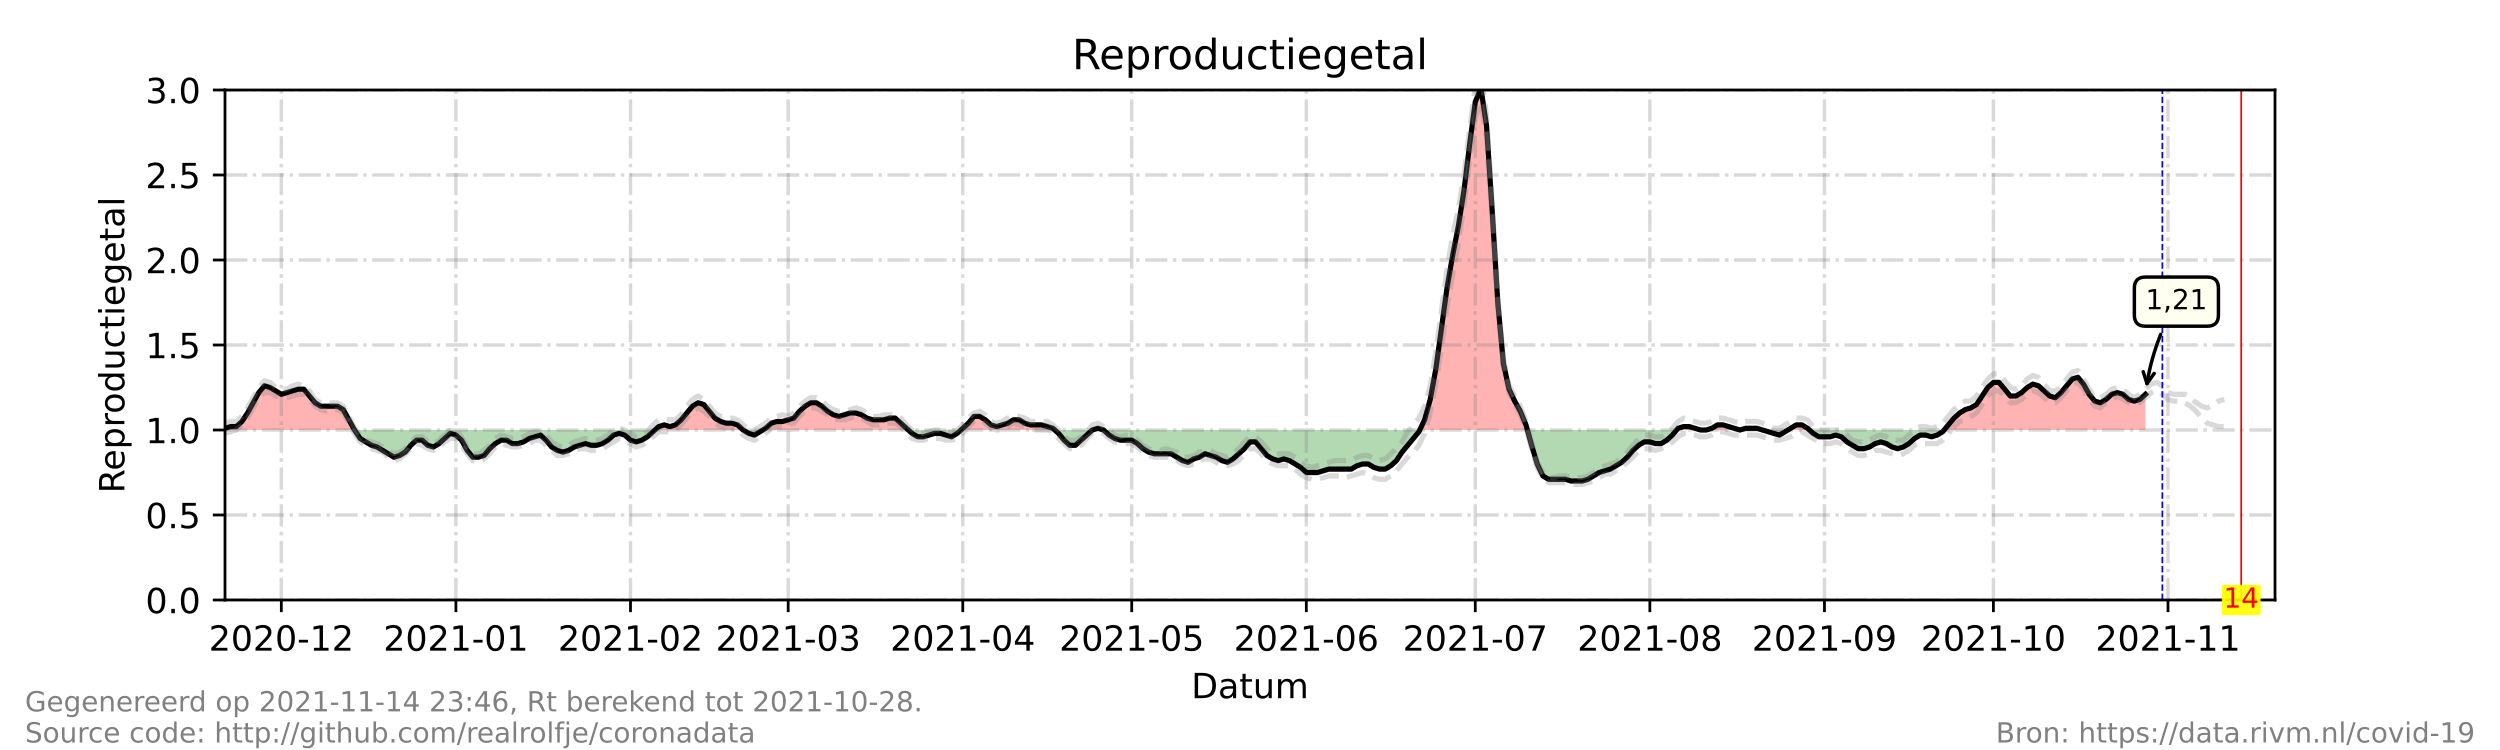 <?xml version="1.0" encoding="utf-8" standalone="no"?>
<!DOCTYPE svg PUBLIC "-//W3C//DTD SVG 1.1//EN"
  "http://www.w3.org/Graphics/SVG/1.1/DTD/svg11.dtd">
<!-- Created with matplotlib (https://matplotlib.org/) -->
<svg height="216pt" version="1.1" viewBox="0 0 720 216" width="720pt" xmlns="http://www.w3.org/2000/svg" xmlns:xlink="http://www.w3.org/1999/xlink">
 <defs>
  <style type="text/css">*{stroke-linecap:butt;stroke-linejoin:round;}</style>
 </defs>
 <g id="figure_1">
  <g id="patch_1">
   <path d="M 0 216 
L 720 216 
L 720 0 
L 0 0 
z
" style="fill:#ffffff;"/>
  </g>
  <g id="axes_1">
   <g id="patch_2">
    <path d="M 64.8 172.8 
L 655.2 172.8 
L 655.2 25.92 
L 64.8 25.92 
z
" style="fill:#ffffff;"/>
   </g>
   <g id="PolyCollection_1">
    <path clip-path="url(#p837fd43904)" d="M 64.8 123.84 
L 64.8 123.84 
L 66.422 123.84 
L 68.044 123.84 
L 69.666 123.84 
L 71.288 123.84 
L 72.91 123.84 
L 74.532 123.84 
L 76.154 123.84 
L 77.776 123.84 
L 79.398 123.84 
L 81.02 123.84 
L 82.642 123.84 
L 84.264 123.84 
L 85.886 123.84 
L 87.508 123.84 
L 89.13 123.84 
L 90.752 123.84 
L 92.374 123.84 
L 93.996 123.84 
L 95.618 123.84 
L 97.24 123.84 
L 98.862 123.84 
L 100.484 123.84 
L 102.105 123.84 
L 100.484 120.902 
L 98.862 117.965 
L 97.24 116.986 
L 95.618 116.986 
L 93.996 116.986 
L 92.374 116.986 
L 90.752 116.006 
L 89.13 114.048 
L 87.508 112.09 
L 85.886 112.09 
L 84.264 112.579 
L 82.642 113.069 
L 81.02 113.558 
L 79.398 112.579 
L 77.776 111.6 
L 76.154 111.11 
L 74.532 113.069 
L 72.91 116.006 
L 71.288 118.944 
L 69.666 121.392 
L 68.044 122.861 
L 66.422 122.861 
L 64.8 123.35 
z
" style="fill:#ff0000;fill-opacity:0.3;"/>
    <path clip-path="url(#p837fd43904)" d="M 188.611 123.84 
L 189.692 123.84 
L 191.314 123.84 
L 192.936 123.84 
L 194.558 123.84 
L 196.18 123.84 
L 197.802 123.84 
L 199.424 123.84 
L 201.046 123.84 
L 202.668 123.84 
L 204.29 123.84 
L 205.912 123.84 
L 207.534 123.84 
L 209.156 123.84 
L 210.778 123.84 
L 212.4 123.84 
L 214.022 123.84 
L 212.4 122.371 
L 210.778 121.882 
L 209.156 121.882 
L 207.534 121.392 
L 205.912 120.413 
L 204.29 118.454 
L 202.668 116.496 
L 201.046 116.006 
L 199.424 116.986 
L 197.802 118.944 
L 196.18 120.902 
L 194.558 122.371 
L 192.936 122.861 
L 191.314 122.371 
L 189.692 122.861 
z
" style="fill:#ff0000;fill-opacity:0.3;"/>
    <path clip-path="url(#p837fd43904)" d="M 219.699 123.84 
L 220.51 123.84 
L 222.132 123.84 
L 223.754 123.84 
L 225.376 123.84 
L 226.998 123.84 
L 228.62 123.84 
L 230.242 123.84 
L 231.864 123.84 
L 233.486 123.84 
L 235.108 123.84 
L 236.73 123.84 
L 238.352 123.84 
L 239.974 123.84 
L 241.596 123.84 
L 243.218 123.84 
L 244.84 123.84 
L 246.462 123.84 
L 248.084 123.84 
L 249.705 123.84 
L 251.327 123.84 
L 252.949 123.84 
L 254.571 123.84 
L 256.193 123.84 
L 257.815 123.84 
L 259.437 123.84 
L 261.059 123.84 
L 261.6 123.84 
L 261.059 123.35 
L 259.437 121.882 
L 257.815 120.413 
L 256.193 120.413 
L 254.571 120.902 
L 252.949 120.902 
L 251.327 120.902 
L 249.705 120.413 
L 248.084 119.434 
L 246.462 118.944 
L 244.84 118.944 
L 243.218 119.434 
L 241.596 119.923 
L 239.974 119.434 
L 238.352 118.454 
L 236.73 116.986 
L 235.108 116.006 
L 233.486 116.006 
L 231.864 116.986 
L 230.242 118.454 
L 228.62 120.413 
L 226.998 120.902 
L 225.376 121.392 
L 223.754 121.392 
L 222.132 121.882 
L 220.51 123.35 
z
" style="fill:#ff0000;fill-opacity:0.3;"/>
    <path clip-path="url(#p837fd43904)" d="M 276.738 123.84 
L 277.279 123.84 
L 278.901 123.84 
L 280.523 123.84 
L 282.145 123.84 
L 283.767 123.84 
L 285.389 123.84 
L 287.011 123.84 
L 288.633 123.84 
L 290.255 123.84 
L 291.877 123.84 
L 293.499 123.84 
L 295.121 123.84 
L 296.743 123.84 
L 298.365 123.84 
L 299.987 123.84 
L 301.609 123.84 
L 303.231 123.84 
L 303.771 123.84 
L 303.231 123.35 
L 301.609 122.861 
L 299.987 122.371 
L 298.365 122.371 
L 296.743 122.371 
L 295.121 121.882 
L 293.499 120.902 
L 291.877 120.902 
L 290.255 121.882 
L 288.633 122.371 
L 287.011 122.861 
L 285.389 122.371 
L 283.767 120.902 
L 282.145 119.923 
L 280.523 119.923 
L 278.901 121.882 
L 277.279 123.35 
z
" style="fill:#ff0000;fill-opacity:0.3;"/>
    <path clip-path="url(#p837fd43904)" d="M 314.585 123.84 
L 316.207 123.84 
L 317.829 123.84 
L 316.207 123.35 
z
" style="fill:#ff0000;fill-opacity:0.3;"/>
    <path clip-path="url(#p837fd43904)" d="M 408.891 123.84 
L 410.281 123.84 
L 411.903 123.84 
L 413.525 123.84 
L 415.147 123.84 
L 416.769 123.84 
L 418.391 123.84 
L 420.013 123.84 
L 421.635 123.84 
L 423.257 123.84 
L 424.879 123.84 
L 426.501 123.84 
L 428.123 123.84 
L 429.745 123.84 
L 431.367 123.84 
L 432.989 123.84 
L 434.611 123.84 
L 436.233 123.84 
L 437.855 123.84 
L 439.477 123.84 
L 439.882 123.84 
L 439.477 122.371 
L 437.855 118.454 
L 436.233 115.517 
L 434.611 112.09 
L 432.989 104.746 
L 431.367 87.12 
L 429.745 60.682 
L 428.123 36.202 
L 426.501 25.43 
L 424.879 29.347 
L 423.257 41.587 
L 421.635 54.806 
L 420.013 65.088 
L 418.391 73.411 
L 416.769 82.714 
L 415.147 94.464 
L 413.525 106.214 
L 411.903 115.027 
L 410.281 120.902 
z
" style="fill:#ff0000;fill-opacity:0.3;"/>
    <path clip-path="url(#p837fd43904)" d="M 482.865 123.84 
L 483.27 123.84 
L 484.892 123.84 
L 486.514 123.84 
L 488.136 123.84 
L 489.758 123.84 
L 488.136 123.35 
L 486.514 122.861 
L 484.892 122.861 
L 483.27 123.35 
z
" style="fill:#ff0000;fill-opacity:0.3;"/>
    <path clip-path="url(#p837fd43904)" d="M 491.38 123.84 
L 493.002 123.84 
L 494.624 123.84 
L 496.246 123.84 
L 497.868 123.84 
L 499.49 123.84 
L 501.112 123.84 
L 499.49 123.35 
L 497.868 122.861 
L 496.246 122.371 
L 494.624 122.371 
L 493.002 123.35 
z
" style="fill:#ff0000;fill-opacity:0.3;"/>
    <path clip-path="url(#p837fd43904)" d="M 501.112 123.84 
L 502.734 123.84 
L 504.356 123.84 
L 505.978 123.84 
L 507.6 123.84 
L 505.978 123.35 
L 504.356 123.35 
L 502.734 123.35 
z
" style="fill:#ff0000;fill-opacity:0.3;"/>
    <path clip-path="url(#p837fd43904)" d="M 514.899 123.84 
L 515.71 123.84 
L 517.332 123.84 
L 518.954 123.84 
L 520.576 123.84 
L 521.116 123.84 
L 520.576 123.35 
L 518.954 122.371 
L 517.332 122.371 
L 515.71 123.35 
z
" style="fill:#ff0000;fill-opacity:0.3;"/>
    <path clip-path="url(#p837fd43904)" d="M 559.909 123.84 
L 561.125 123.84 
L 562.747 123.84 
L 564.369 123.84 
L 565.991 123.84 
L 567.613 123.84 
L 569.235 123.84 
L 570.857 123.84 
L 572.479 123.84 
L 574.101 123.84 
L 575.723 123.84 
L 577.345 123.84 
L 578.967 123.84 
L 580.589 123.84 
L 582.211 123.84 
L 583.833 123.84 
L 585.455 123.84 
L 587.077 123.84 
L 588.699 123.84 
L 590.321 123.84 
L 591.943 123.84 
L 593.565 123.84 
L 595.187 123.84 
L 596.809 123.84 
L 598.431 123.84 
L 600.053 123.84 
L 601.675 123.84 
L 603.297 123.84 
L 604.919 123.84 
L 606.541 123.84 
L 608.163 123.84 
L 609.785 123.84 
L 611.407 123.84 
L 613.029 123.84 
L 614.651 123.84 
L 616.273 123.84 
L 617.895 123.84 
L 617.895 123.84 
L 617.895 113.558 
L 616.273 115.027 
L 614.651 115.517 
L 613.029 115.027 
L 611.407 113.558 
L 609.785 113.069 
L 608.163 113.558 
L 606.541 115.027 
L 604.919 116.006 
L 603.297 115.517 
L 601.675 113.558 
L 600.053 110.621 
L 598.431 108.662 
L 596.809 109.152 
L 595.187 111.11 
L 593.565 113.069 
L 591.943 114.538 
L 590.321 114.048 
L 588.699 112.579 
L 587.077 111.11 
L 585.455 110.621 
L 583.833 111.6 
L 582.211 113.069 
L 580.589 114.048 
L 578.967 114.048 
L 577.345 112.09 
L 575.723 110.131 
L 574.101 110.131 
L 572.479 111.6 
L 570.857 114.048 
L 569.235 116.496 
L 567.613 117.475 
L 565.991 117.965 
L 564.369 118.944 
L 562.747 120.413 
L 561.125 122.371 
z
" style="fill:#ff0000;fill-opacity:0.3;"/>
   </g>
   <g id="PolyCollection_2">
    <path clip-path="url(#p837fd43904)" d="M 102.105 123.84 
L 102.105 123.84 
L 103.727 123.84 
L 105.349 123.84 
L 106.971 123.84 
L 108.593 123.84 
L 110.215 123.84 
L 111.837 123.84 
L 113.459 123.84 
L 115.081 123.84 
L 116.703 123.84 
L 118.325 123.84 
L 119.947 123.84 
L 121.569 123.84 
L 123.191 123.84 
L 124.813 123.84 
L 126.435 123.84 
L 128.057 123.84 
L 129.679 123.84 
L 131.301 123.84 
L 132.923 123.84 
L 134.545 123.84 
L 136.167 123.84 
L 137.789 123.84 
L 139.411 123.84 
L 141.033 123.84 
L 142.655 123.84 
L 144.277 123.84 
L 145.899 123.84 
L 147.521 123.84 
L 149.143 123.84 
L 150.765 123.84 
L 152.387 123.84 
L 154.009 123.84 
L 155.631 123.84 
L 157.253 123.84 
L 158.875 123.84 
L 160.497 123.84 
L 162.119 123.84 
L 163.741 123.84 
L 165.363 123.84 
L 166.985 123.84 
L 168.607 123.84 
L 170.229 123.84 
L 171.851 123.84 
L 173.473 123.84 
L 175.095 123.84 
L 176.716 123.84 
L 178.338 123.84 
L 179.96 123.84 
L 181.582 123.84 
L 183.204 123.84 
L 184.826 123.84 
L 186.448 123.84 
L 188.07 123.84 
L 188.611 123.84 
L 188.07 124.33 
L 186.448 125.798 
L 184.826 126.778 
L 183.204 127.267 
L 181.582 126.778 
L 179.96 125.309 
L 178.338 124.819 
L 176.716 125.309 
L 175.095 126.778 
L 173.473 127.757 
L 171.851 128.246 
L 170.229 128.246 
L 168.607 127.757 
L 166.985 128.246 
L 165.363 128.736 
L 163.741 129.715 
L 162.119 130.205 
L 160.497 129.715 
L 158.875 128.736 
L 157.253 126.778 
L 155.631 125.309 
L 154.009 125.798 
L 152.387 126.288 
L 150.765 127.267 
L 149.143 127.757 
L 147.521 127.757 
L 145.899 126.778 
L 144.277 126.778 
L 142.655 127.757 
L 141.033 129.226 
L 139.411 131.184 
L 137.789 131.674 
L 136.167 131.674 
L 134.545 129.715 
L 132.923 126.778 
L 131.301 125.309 
L 129.679 124.819 
L 128.057 126.288 
L 126.435 127.757 
L 124.813 128.736 
L 123.191 128.246 
L 121.569 126.778 
L 119.947 126.778 
L 118.325 128.246 
L 116.703 130.205 
L 115.081 131.184 
L 113.459 131.674 
L 111.837 130.694 
L 110.215 129.715 
L 108.593 128.736 
L 106.971 128.246 
L 105.349 127.267 
L 103.727 126.288 
L 102.105 123.84 
z
" style="fill:#008000;fill-opacity:0.3;"/>
    <path clip-path="url(#p837fd43904)" d="M 214.022 123.84 
L 214.022 123.84 
L 215.644 123.84 
L 217.266 123.84 
L 218.888 123.84 
L 219.699 123.84 
L 218.888 124.33 
L 217.266 125.309 
L 215.644 124.819 
L 214.022 123.84 
z
" style="fill:#008000;fill-opacity:0.3;"/>
    <path clip-path="url(#p837fd43904)" d="M 261.6 123.84 
L 262.681 123.84 
L 264.303 123.84 
L 265.925 123.84 
L 267.547 123.84 
L 269.169 123.84 
L 270.791 123.84 
L 272.413 123.84 
L 274.035 123.84 
L 275.657 123.84 
L 276.738 123.84 
L 275.657 124.819 
L 274.035 125.798 
L 272.413 125.309 
L 270.791 124.819 
L 269.169 124.819 
L 267.547 125.309 
L 265.925 125.798 
L 264.303 125.798 
L 262.681 124.819 
z
" style="fill:#008000;fill-opacity:0.3;"/>
    <path clip-path="url(#p837fd43904)" d="M 303.771 123.84 
L 304.853 123.84 
L 306.475 123.84 
L 308.097 123.84 
L 309.719 123.84 
L 311.341 123.84 
L 312.963 123.84 
L 314.585 123.84 
L 314.585 123.84 
L 314.585 123.84 
L 312.963 125.309 
L 311.341 126.778 
L 309.719 128.246 
L 308.097 128.246 
L 306.475 126.778 
L 304.853 124.819 
z
" style="fill:#008000;fill-opacity:0.3;"/>
    <path clip-path="url(#p837fd43904)" d="M 317.829 123.84 
L 317.829 123.84 
L 319.451 123.84 
L 321.073 123.84 
L 322.695 123.84 
L 324.316 123.84 
L 325.938 123.84 
L 327.56 123.84 
L 329.182 123.84 
L 330.804 123.84 
L 332.426 123.84 
L 334.048 123.84 
L 335.67 123.84 
L 337.292 123.84 
L 338.914 123.84 
L 340.536 123.84 
L 342.158 123.84 
L 343.78 123.84 
L 345.402 123.84 
L 347.024 123.84 
L 348.646 123.84 
L 350.268 123.84 
L 351.89 123.84 
L 353.512 123.84 
L 355.134 123.84 
L 356.756 123.84 
L 358.378 123.84 
L 360 123.84 
L 361.622 123.84 
L 363.244 123.84 
L 364.866 123.84 
L 366.488 123.84 
L 368.11 123.84 
L 369.732 123.84 
L 371.354 123.84 
L 372.976 123.84 
L 374.598 123.84 
L 376.22 123.84 
L 377.842 123.84 
L 379.464 123.84 
L 381.086 123.84 
L 382.708 123.84 
L 384.33 123.84 
L 385.952 123.84 
L 387.574 123.84 
L 389.196 123.84 
L 390.818 123.84 
L 392.44 123.84 
L 394.062 123.84 
L 395.684 123.84 
L 397.305 123.84 
L 398.927 123.84 
L 400.549 123.84 
L 402.171 123.84 
L 403.793 123.84 
L 405.415 123.84 
L 407.037 123.84 
L 408.659 123.84 
L 408.891 123.84 
L 408.659 124.33 
L 407.037 126.288 
L 405.415 128.246 
L 403.793 130.205 
L 402.171 132.653 
L 400.549 134.122 
L 398.927 135.101 
L 397.305 135.101 
L 395.684 134.611 
L 394.062 133.632 
L 392.44 133.632 
L 390.818 134.122 
L 389.196 135.101 
L 387.574 135.101 
L 385.952 135.101 
L 384.33 135.101 
L 382.708 135.101 
L 381.086 135.59 
L 379.464 136.08 
L 377.842 136.08 
L 376.22 136.08 
L 374.598 134.611 
L 372.976 133.632 
L 371.354 132.653 
L 369.732 132.163 
L 368.11 132.653 
L 366.488 132.163 
L 364.866 131.184 
L 363.244 129.226 
L 361.622 127.267 
L 360 127.267 
L 358.378 129.226 
L 356.756 130.694 
L 355.134 132.163 
L 353.512 133.142 
L 351.89 132.653 
L 350.268 131.674 
L 348.646 131.184 
L 347.024 130.694 
L 345.402 131.674 
L 343.78 132.163 
L 342.158 133.142 
L 340.536 132.653 
L 338.914 131.674 
L 337.292 130.694 
L 335.67 130.694 
L 334.048 130.694 
L 332.426 130.694 
L 330.804 130.205 
L 329.182 129.226 
L 327.56 127.757 
L 325.938 126.778 
L 324.316 126.778 
L 322.695 126.778 
L 321.073 126.288 
L 319.451 125.309 
L 317.829 123.84 
z
" style="fill:#008000;fill-opacity:0.3;"/>
    <path clip-path="url(#p837fd43904)" d="M 439.882 123.84 
L 441.099 123.84 
L 442.721 123.84 
L 444.343 123.84 
L 445.965 123.84 
L 447.587 123.84 
L 449.209 123.84 
L 450.831 123.84 
L 452.453 123.84 
L 454.075 123.84 
L 455.697 123.84 
L 457.319 123.84 
L 458.941 123.84 
L 460.563 123.84 
L 462.185 123.84 
L 463.807 123.84 
L 465.429 123.84 
L 467.051 123.84 
L 468.673 123.84 
L 470.295 123.84 
L 471.916 123.84 
L 473.538 123.84 
L 475.16 123.84 
L 476.782 123.84 
L 478.404 123.84 
L 480.026 123.84 
L 481.648 123.84 
L 482.865 123.84 
L 481.648 125.309 
L 480.026 126.778 
L 478.404 127.757 
L 476.782 127.757 
L 475.16 127.267 
L 473.538 127.267 
L 471.916 128.246 
L 470.295 129.715 
L 468.673 131.674 
L 467.051 133.142 
L 465.429 134.122 
L 463.807 135.101 
L 462.185 135.59 
L 460.563 136.08 
L 458.941 137.059 
L 457.319 138.038 
L 455.697 138.528 
L 454.075 138.528 
L 452.453 138.528 
L 450.831 138.038 
L 449.209 138.038 
L 447.587 138.038 
L 445.965 138.038 
L 444.343 137.059 
L 442.721 133.632 
L 441.099 128.246 
z
" style="fill:#008000;fill-opacity:0.3;"/>
    <path clip-path="url(#p837fd43904)" d="M 489.758 123.84 
L 489.758 123.84 
L 491.38 123.84 
L 491.38 123.84 
L 491.38 123.84 
L 489.758 123.84 
z
" style="fill:#008000;fill-opacity:0.3;"/>
    <path clip-path="url(#p837fd43904)" d="M 501.112 123.84 
L 501.112 123.84 
L 501.112 123.84 
L 501.112 123.84 
z
" style="fill:#008000;fill-opacity:0.3;"/>
    <path clip-path="url(#p837fd43904)" d="M 507.6 123.84 
L 507.6 123.84 
L 509.222 123.84 
L 510.844 123.84 
L 512.466 123.84 
L 514.088 123.84 
L 514.899 123.84 
L 514.088 124.33 
L 512.466 125.309 
L 510.844 124.819 
L 509.222 124.33 
L 507.6 123.84 
z
" style="fill:#008000;fill-opacity:0.3;"/>
    <path clip-path="url(#p837fd43904)" d="M 521.116 123.84 
L 522.198 123.84 
L 523.82 123.84 
L 525.442 123.84 
L 527.064 123.84 
L 528.686 123.84 
L 530.308 123.84 
L 531.93 123.84 
L 533.552 123.84 
L 535.174 123.84 
L 536.796 123.84 
L 538.418 123.84 
L 540.04 123.84 
L 541.662 123.84 
L 543.284 123.84 
L 544.905 123.84 
L 546.527 123.84 
L 548.149 123.84 
L 549.771 123.84 
L 551.393 123.84 
L 553.015 123.84 
L 554.637 123.84 
L 556.259 123.84 
L 557.881 123.84 
L 559.503 123.84 
L 559.909 123.84 
L 559.503 124.33 
L 557.881 125.309 
L 556.259 125.798 
L 554.637 125.309 
L 553.015 125.309 
L 551.393 126.288 
L 549.771 127.757 
L 548.149 128.736 
L 546.527 129.226 
L 544.905 128.736 
L 543.284 127.757 
L 541.662 127.267 
L 540.04 127.757 
L 538.418 128.736 
L 536.796 129.226 
L 535.174 129.226 
L 533.552 128.246 
L 531.93 127.267 
L 530.308 125.798 
L 528.686 125.309 
L 527.064 125.798 
L 525.442 125.798 
L 523.82 125.798 
L 522.198 124.819 
z
" style="fill:#008000;fill-opacity:0.3;"/>
   </g>
   <g id="matplotlib.axis_1">
    <g id="xtick_1">
     <g id="line2d_1">
      <path clip-path="url(#p837fd43904)" d="M 81.02 172.8 
L 81.02 25.92 
" style="fill:none;stroke:#808080;stroke-dasharray:6.4,1.6,1,1.6;stroke-dashoffset:0;stroke-opacity:0.3;"/>
     </g>
     <g id="line2d_2">
      <defs>
       <path d="M 0 0 
L 0 3.5 
" id="m6400fb2270" style="stroke:#000000;stroke-width:0.8;"/>
      </defs>
      <g>
       <use style="stroke:#000000;stroke-width:0.8;" x="81.02" xlink:href="#m6400fb2270" y="172.8"/>
      </g>
     </g>
     <g id="text_1">
      <!-- 2020-12 -->
      <g transform="translate(60.128 187.398)scale(0.1 -0.1)">
       <defs>
        <path d="M 19.188 8.297 
L 53.609 8.297 
L 53.609 0 
L 7.328 0 
L 7.328 8.297 
Q 12.938 14.109 22.625 23.891 
Q 32.328 33.688 34.812 36.531 
Q 39.547 41.844 41.422 45.531 
Q 43.312 49.219 43.312 52.781 
Q 43.312 58.594 39.234 62.25 
Q 35.156 65.922 28.609 65.922 
Q 23.969 65.922 18.812 64.312 
Q 13.672 62.703 7.812 59.422 
L 7.812 69.391 
Q 13.766 71.781 18.938 73 
Q 24.125 74.219 28.422 74.219 
Q 39.75 74.219 46.484 68.547 
Q 53.219 62.891 53.219 53.422 
Q 53.219 48.922 51.531 44.891 
Q 49.859 40.875 45.406 35.406 
Q 44.188 33.984 37.641 27.219 
Q 31.109 20.453 19.188 8.297 
z
" id="DejaVuSans-50"/>
        <path d="M 31.781 66.406 
Q 24.172 66.406 20.328 58.906 
Q 16.5 51.422 16.5 36.375 
Q 16.5 21.391 20.328 13.891 
Q 24.172 6.391 31.781 6.391 
Q 39.453 6.391 43.281 13.891 
Q 47.125 21.391 47.125 36.375 
Q 47.125 51.422 43.281 58.906 
Q 39.453 66.406 31.781 66.406 
z
M 31.781 74.219 
Q 44.047 74.219 50.516 64.516 
Q 56.984 54.828 56.984 36.375 
Q 56.984 17.969 50.516 8.266 
Q 44.047 -1.422 31.781 -1.422 
Q 19.531 -1.422 13.062 8.266 
Q 6.594 17.969 6.594 36.375 
Q 6.594 54.828 13.062 64.516 
Q 19.531 74.219 31.781 74.219 
z
" id="DejaVuSans-48"/>
        <path d="M 4.891 31.391 
L 31.203 31.391 
L 31.203 23.391 
L 4.891 23.391 
z
" id="DejaVuSans-45"/>
        <path d="M 12.406 8.297 
L 28.516 8.297 
L 28.516 63.922 
L 10.984 60.406 
L 10.984 69.391 
L 28.422 72.906 
L 38.281 72.906 
L 38.281 8.297 
L 54.391 8.297 
L 54.391 0 
L 12.406 0 
z
" id="DejaVuSans-49"/>
       </defs>
       <use xlink:href="#DejaVuSans-50"/>
       <use x="63.623" xlink:href="#DejaVuSans-48"/>
       <use x="127.246" xlink:href="#DejaVuSans-50"/>
       <use x="190.869" xlink:href="#DejaVuSans-48"/>
       <use x="254.492" xlink:href="#DejaVuSans-45"/>
       <use x="290.576" xlink:href="#DejaVuSans-49"/>
       <use x="354.199" xlink:href="#DejaVuSans-50"/>
      </g>
     </g>
    </g>
    <g id="xtick_2">
     <g id="line2d_3">
      <path clip-path="url(#p837fd43904)" d="M 131.301 172.8 
L 131.301 25.92 
" style="fill:none;stroke:#808080;stroke-dasharray:6.4,1.6,1,1.6;stroke-dashoffset:0;stroke-opacity:0.3;"/>
     </g>
     <g id="line2d_4">
      <g>
       <use style="stroke:#000000;stroke-width:0.8;" x="131.301" xlink:href="#m6400fb2270" y="172.8"/>
      </g>
     </g>
     <g id="text_2">
      <!-- 2021-01 -->
      <g transform="translate(110.41 187.398)scale(0.1 -0.1)">
       <use xlink:href="#DejaVuSans-50"/>
       <use x="63.623" xlink:href="#DejaVuSans-48"/>
       <use x="127.246" xlink:href="#DejaVuSans-50"/>
       <use x="190.869" xlink:href="#DejaVuSans-49"/>
       <use x="254.492" xlink:href="#DejaVuSans-45"/>
       <use x="290.576" xlink:href="#DejaVuSans-48"/>
       <use x="354.199" xlink:href="#DejaVuSans-49"/>
      </g>
     </g>
    </g>
    <g id="xtick_3">
     <g id="line2d_5">
      <path clip-path="url(#p837fd43904)" d="M 181.582 172.8 
L 181.582 25.92 
" style="fill:none;stroke:#808080;stroke-dasharray:6.4,1.6,1,1.6;stroke-dashoffset:0;stroke-opacity:0.3;"/>
     </g>
     <g id="line2d_6">
      <g>
       <use style="stroke:#000000;stroke-width:0.8;" x="181.582" xlink:href="#m6400fb2270" y="172.8"/>
      </g>
     </g>
     <g id="text_3">
      <!-- 2021-02 -->
      <g transform="translate(160.691 187.398)scale(0.1 -0.1)">
       <use xlink:href="#DejaVuSans-50"/>
       <use x="63.623" xlink:href="#DejaVuSans-48"/>
       <use x="127.246" xlink:href="#DejaVuSans-50"/>
       <use x="190.869" xlink:href="#DejaVuSans-49"/>
       <use x="254.492" xlink:href="#DejaVuSans-45"/>
       <use x="290.576" xlink:href="#DejaVuSans-48"/>
       <use x="354.199" xlink:href="#DejaVuSans-50"/>
      </g>
     </g>
    </g>
    <g id="xtick_4">
     <g id="line2d_7">
      <path clip-path="url(#p837fd43904)" d="M 226.998 172.8 
L 226.998 25.92 
" style="fill:none;stroke:#808080;stroke-dasharray:6.4,1.6,1,1.6;stroke-dashoffset:0;stroke-opacity:0.3;"/>
     </g>
     <g id="line2d_8">
      <g>
       <use style="stroke:#000000;stroke-width:0.8;" x="226.998" xlink:href="#m6400fb2270" y="172.8"/>
      </g>
     </g>
     <g id="text_4">
      <!-- 2021-03 -->
      <g transform="translate(206.106 187.398)scale(0.1 -0.1)">
       <defs>
        <path d="M 40.578 39.312 
Q 47.656 37.797 51.625 33 
Q 55.609 28.219 55.609 21.188 
Q 55.609 10.406 48.188 4.484 
Q 40.766 -1.422 27.094 -1.422 
Q 22.516 -1.422 17.656 -0.516 
Q 12.797 0.391 7.625 2.203 
L 7.625 11.719 
Q 11.719 9.328 16.594 8.109 
Q 21.484 6.891 26.812 6.891 
Q 36.078 6.891 40.938 10.547 
Q 45.797 14.203 45.797 21.188 
Q 45.797 27.641 41.281 31.266 
Q 36.766 34.906 28.719 34.906 
L 20.219 34.906 
L 20.219 43.016 
L 29.109 43.016 
Q 36.375 43.016 40.234 45.922 
Q 44.094 48.828 44.094 54.297 
Q 44.094 59.906 40.109 62.906 
Q 36.141 65.922 28.719 65.922 
Q 24.656 65.922 20.016 65.031 
Q 15.375 64.156 9.812 62.312 
L 9.812 71.094 
Q 15.438 72.656 20.344 73.438 
Q 25.25 74.219 29.594 74.219 
Q 40.828 74.219 47.359 69.109 
Q 53.906 64.016 53.906 55.328 
Q 53.906 49.266 50.438 45.094 
Q 46.969 40.922 40.578 39.312 
z
" id="DejaVuSans-51"/>
       </defs>
       <use xlink:href="#DejaVuSans-50"/>
       <use x="63.623" xlink:href="#DejaVuSans-48"/>
       <use x="127.246" xlink:href="#DejaVuSans-50"/>
       <use x="190.869" xlink:href="#DejaVuSans-49"/>
       <use x="254.492" xlink:href="#DejaVuSans-45"/>
       <use x="290.576" xlink:href="#DejaVuSans-48"/>
       <use x="354.199" xlink:href="#DejaVuSans-51"/>
      </g>
     </g>
    </g>
    <g id="xtick_5">
     <g id="line2d_9">
      <path clip-path="url(#p837fd43904)" d="M 277.279 172.8 
L 277.279 25.92 
" style="fill:none;stroke:#808080;stroke-dasharray:6.4,1.6,1,1.6;stroke-dashoffset:0;stroke-opacity:0.3;"/>
     </g>
     <g id="line2d_10">
      <g>
       <use style="stroke:#000000;stroke-width:0.8;" x="277.279" xlink:href="#m6400fb2270" y="172.8"/>
      </g>
     </g>
     <g id="text_5">
      <!-- 2021-04 -->
      <g transform="translate(256.388 187.398)scale(0.1 -0.1)">
       <defs>
        <path d="M 37.797 64.312 
L 12.891 25.391 
L 37.797 25.391 
z
M 35.203 72.906 
L 47.609 72.906 
L 47.609 25.391 
L 58.016 25.391 
L 58.016 17.188 
L 47.609 17.188 
L 47.609 0 
L 37.797 0 
L 37.797 17.188 
L 4.891 17.188 
L 4.891 26.703 
z
" id="DejaVuSans-52"/>
       </defs>
       <use xlink:href="#DejaVuSans-50"/>
       <use x="63.623" xlink:href="#DejaVuSans-48"/>
       <use x="127.246" xlink:href="#DejaVuSans-50"/>
       <use x="190.869" xlink:href="#DejaVuSans-49"/>
       <use x="254.492" xlink:href="#DejaVuSans-45"/>
       <use x="290.576" xlink:href="#DejaVuSans-48"/>
       <use x="354.199" xlink:href="#DejaVuSans-52"/>
      </g>
     </g>
    </g>
    <g id="xtick_6">
     <g id="line2d_11">
      <path clip-path="url(#p837fd43904)" d="M 325.938 172.8 
L 325.938 25.92 
" style="fill:none;stroke:#808080;stroke-dasharray:6.4,1.6,1,1.6;stroke-dashoffset:0;stroke-opacity:0.3;"/>
     </g>
     <g id="line2d_12">
      <g>
       <use style="stroke:#000000;stroke-width:0.8;" x="325.938" xlink:href="#m6400fb2270" y="172.8"/>
      </g>
     </g>
     <g id="text_6">
      <!-- 2021-05 -->
      <g transform="translate(305.047 187.398)scale(0.1 -0.1)">
       <defs>
        <path d="M 10.797 72.906 
L 49.516 72.906 
L 49.516 64.594 
L 19.828 64.594 
L 19.828 46.734 
Q 21.969 47.469 24.109 47.828 
Q 26.266 48.188 28.422 48.188 
Q 40.625 48.188 47.75 41.5 
Q 54.891 34.812 54.891 23.391 
Q 54.891 11.625 47.562 5.094 
Q 40.234 -1.422 26.906 -1.422 
Q 22.312 -1.422 17.547 -0.641 
Q 12.797 0.141 7.719 1.703 
L 7.719 11.625 
Q 12.109 9.234 16.797 8.062 
Q 21.484 6.891 26.703 6.891 
Q 35.156 6.891 40.078 11.328 
Q 45.016 15.766 45.016 23.391 
Q 45.016 31 40.078 35.438 
Q 35.156 39.891 26.703 39.891 
Q 22.75 39.891 18.812 39.016 
Q 14.891 38.141 10.797 36.281 
z
" id="DejaVuSans-53"/>
       </defs>
       <use xlink:href="#DejaVuSans-50"/>
       <use x="63.623" xlink:href="#DejaVuSans-48"/>
       <use x="127.246" xlink:href="#DejaVuSans-50"/>
       <use x="190.869" xlink:href="#DejaVuSans-49"/>
       <use x="254.492" xlink:href="#DejaVuSans-45"/>
       <use x="290.576" xlink:href="#DejaVuSans-48"/>
       <use x="354.199" xlink:href="#DejaVuSans-53"/>
      </g>
     </g>
    </g>
    <g id="xtick_7">
     <g id="line2d_13">
      <path clip-path="url(#p837fd43904)" d="M 376.22 172.8 
L 376.22 25.92 
" style="fill:none;stroke:#808080;stroke-dasharray:6.4,1.6,1,1.6;stroke-dashoffset:0;stroke-opacity:0.3;"/>
     </g>
     <g id="line2d_14">
      <g>
       <use style="stroke:#000000;stroke-width:0.8;" x="376.22" xlink:href="#m6400fb2270" y="172.8"/>
      </g>
     </g>
     <g id="text_7">
      <!-- 2021-06 -->
      <g transform="translate(355.328 187.398)scale(0.1 -0.1)">
       <defs>
        <path d="M 33.016 40.375 
Q 26.375 40.375 22.484 35.828 
Q 18.609 31.297 18.609 23.391 
Q 18.609 15.531 22.484 10.953 
Q 26.375 6.391 33.016 6.391 
Q 39.656 6.391 43.531 10.953 
Q 47.406 15.531 47.406 23.391 
Q 47.406 31.297 43.531 35.828 
Q 39.656 40.375 33.016 40.375 
z
M 52.594 71.297 
L 52.594 62.312 
Q 48.875 64.062 45.094 64.984 
Q 41.312 65.922 37.594 65.922 
Q 27.828 65.922 22.672 59.328 
Q 17.531 52.734 16.797 39.406 
Q 19.672 43.656 24.016 45.922 
Q 28.375 48.188 33.594 48.188 
Q 44.578 48.188 50.953 41.516 
Q 57.328 34.859 57.328 23.391 
Q 57.328 12.156 50.688 5.359 
Q 44.047 -1.422 33.016 -1.422 
Q 20.359 -1.422 13.672 8.266 
Q 6.984 17.969 6.984 36.375 
Q 6.984 53.656 15.188 63.938 
Q 23.391 74.219 37.203 74.219 
Q 40.922 74.219 44.703 73.484 
Q 48.484 72.75 52.594 71.297 
z
" id="DejaVuSans-54"/>
       </defs>
       <use xlink:href="#DejaVuSans-50"/>
       <use x="63.623" xlink:href="#DejaVuSans-48"/>
       <use x="127.246" xlink:href="#DejaVuSans-50"/>
       <use x="190.869" xlink:href="#DejaVuSans-49"/>
       <use x="254.492" xlink:href="#DejaVuSans-45"/>
       <use x="290.576" xlink:href="#DejaVuSans-48"/>
       <use x="354.199" xlink:href="#DejaVuSans-54"/>
      </g>
     </g>
    </g>
    <g id="xtick_8">
     <g id="line2d_15">
      <path clip-path="url(#p837fd43904)" d="M 424.879 172.8 
L 424.879 25.92 
" style="fill:none;stroke:#808080;stroke-dasharray:6.4,1.6,1,1.6;stroke-dashoffset:0;stroke-opacity:0.3;"/>
     </g>
     <g id="line2d_16">
      <g>
       <use style="stroke:#000000;stroke-width:0.8;" x="424.879" xlink:href="#m6400fb2270" y="172.8"/>
      </g>
     </g>
     <g id="text_8">
      <!-- 2021-07 -->
      <g transform="translate(403.988 187.398)scale(0.1 -0.1)">
       <defs>
        <path d="M 8.203 72.906 
L 55.078 72.906 
L 55.078 68.703 
L 28.609 0 
L 18.312 0 
L 43.219 64.594 
L 8.203 64.594 
z
" id="DejaVuSans-55"/>
       </defs>
       <use xlink:href="#DejaVuSans-50"/>
       <use x="63.623" xlink:href="#DejaVuSans-48"/>
       <use x="127.246" xlink:href="#DejaVuSans-50"/>
       <use x="190.869" xlink:href="#DejaVuSans-49"/>
       <use x="254.492" xlink:href="#DejaVuSans-45"/>
       <use x="290.576" xlink:href="#DejaVuSans-48"/>
       <use x="354.199" xlink:href="#DejaVuSans-55"/>
      </g>
     </g>
    </g>
    <g id="xtick_9">
     <g id="line2d_17">
      <path clip-path="url(#p837fd43904)" d="M 475.16 172.8 
L 475.16 25.92 
" style="fill:none;stroke:#808080;stroke-dasharray:6.4,1.6,1,1.6;stroke-dashoffset:0;stroke-opacity:0.3;"/>
     </g>
     <g id="line2d_18">
      <g>
       <use style="stroke:#000000;stroke-width:0.8;" x="475.16" xlink:href="#m6400fb2270" y="172.8"/>
      </g>
     </g>
     <g id="text_9">
      <!-- 2021-08 -->
      <g transform="translate(454.269 187.398)scale(0.1 -0.1)">
       <defs>
        <path d="M 31.781 34.625 
Q 24.75 34.625 20.719 30.859 
Q 16.703 27.094 16.703 20.516 
Q 16.703 13.922 20.719 10.156 
Q 24.75 6.391 31.781 6.391 
Q 38.812 6.391 42.859 10.172 
Q 46.922 13.969 46.922 20.516 
Q 46.922 27.094 42.891 30.859 
Q 38.875 34.625 31.781 34.625 
z
M 21.922 38.812 
Q 15.578 40.375 12.031 44.719 
Q 8.5 49.078 8.5 55.328 
Q 8.5 64.062 14.719 69.141 
Q 20.953 74.219 31.781 74.219 
Q 42.672 74.219 48.875 69.141 
Q 55.078 64.062 55.078 55.328 
Q 55.078 49.078 51.531 44.719 
Q 48 40.375 41.703 38.812 
Q 48.828 37.156 52.797 32.312 
Q 56.781 27.484 56.781 20.516 
Q 56.781 9.906 50.312 4.234 
Q 43.844 -1.422 31.781 -1.422 
Q 19.734 -1.422 13.25 4.234 
Q 6.781 9.906 6.781 20.516 
Q 6.781 27.484 10.781 32.312 
Q 14.797 37.156 21.922 38.812 
z
M 18.312 54.391 
Q 18.312 48.734 21.844 45.562 
Q 25.391 42.391 31.781 42.391 
Q 38.141 42.391 41.719 45.562 
Q 45.312 48.734 45.312 54.391 
Q 45.312 60.062 41.719 63.234 
Q 38.141 66.406 31.781 66.406 
Q 25.391 66.406 21.844 63.234 
Q 18.312 60.062 18.312 54.391 
z
" id="DejaVuSans-56"/>
       </defs>
       <use xlink:href="#DejaVuSans-50"/>
       <use x="63.623" xlink:href="#DejaVuSans-48"/>
       <use x="127.246" xlink:href="#DejaVuSans-50"/>
       <use x="190.869" xlink:href="#DejaVuSans-49"/>
       <use x="254.492" xlink:href="#DejaVuSans-45"/>
       <use x="290.576" xlink:href="#DejaVuSans-48"/>
       <use x="354.199" xlink:href="#DejaVuSans-56"/>
      </g>
     </g>
    </g>
    <g id="xtick_10">
     <g id="line2d_19">
      <path clip-path="url(#p837fd43904)" d="M 525.442 172.8 
L 525.442 25.92 
" style="fill:none;stroke:#808080;stroke-dasharray:6.4,1.6,1,1.6;stroke-dashoffset:0;stroke-opacity:0.3;"/>
     </g>
     <g id="line2d_20">
      <g>
       <use style="stroke:#000000;stroke-width:0.8;" x="525.442" xlink:href="#m6400fb2270" y="172.8"/>
      </g>
     </g>
     <g id="text_10">
      <!-- 2021-09 -->
      <g transform="translate(504.55 187.398)scale(0.1 -0.1)">
       <defs>
        <path d="M 10.984 1.516 
L 10.984 10.5 
Q 14.703 8.734 18.5 7.812 
Q 22.312 6.891 25.984 6.891 
Q 35.75 6.891 40.891 13.453 
Q 46.047 20.016 46.781 33.406 
Q 43.953 29.203 39.594 26.953 
Q 35.25 24.703 29.984 24.703 
Q 19.047 24.703 12.672 31.312 
Q 6.297 37.938 6.297 49.422 
Q 6.297 60.641 12.938 67.422 
Q 19.578 74.219 30.609 74.219 
Q 43.266 74.219 49.922 64.516 
Q 56.594 54.828 56.594 36.375 
Q 56.594 19.141 48.406 8.859 
Q 40.234 -1.422 26.422 -1.422 
Q 22.703 -1.422 18.891 -0.688 
Q 15.094 0.047 10.984 1.516 
z
M 30.609 32.422 
Q 37.25 32.422 41.125 36.953 
Q 45.016 41.5 45.016 49.422 
Q 45.016 57.281 41.125 61.844 
Q 37.25 66.406 30.609 66.406 
Q 23.969 66.406 20.094 61.844 
Q 16.219 57.281 16.219 49.422 
Q 16.219 41.5 20.094 36.953 
Q 23.969 32.422 30.609 32.422 
z
" id="DejaVuSans-57"/>
       </defs>
       <use xlink:href="#DejaVuSans-50"/>
       <use x="63.623" xlink:href="#DejaVuSans-48"/>
       <use x="127.246" xlink:href="#DejaVuSans-50"/>
       <use x="190.869" xlink:href="#DejaVuSans-49"/>
       <use x="254.492" xlink:href="#DejaVuSans-45"/>
       <use x="290.576" xlink:href="#DejaVuSans-48"/>
       <use x="354.199" xlink:href="#DejaVuSans-57"/>
      </g>
     </g>
    </g>
    <g id="xtick_11">
     <g id="line2d_21">
      <path clip-path="url(#p837fd43904)" d="M 574.101 172.8 
L 574.101 25.92 
" style="fill:none;stroke:#808080;stroke-dasharray:6.4,1.6,1,1.6;stroke-dashoffset:0;stroke-opacity:0.3;"/>
     </g>
     <g id="line2d_22">
      <g>
       <use style="stroke:#000000;stroke-width:0.8;" x="574.101" xlink:href="#m6400fb2270" y="172.8"/>
      </g>
     </g>
     <g id="text_11">
      <!-- 2021-10 -->
      <g transform="translate(553.21 187.398)scale(0.1 -0.1)">
       <use xlink:href="#DejaVuSans-50"/>
       <use x="63.623" xlink:href="#DejaVuSans-48"/>
       <use x="127.246" xlink:href="#DejaVuSans-50"/>
       <use x="190.869" xlink:href="#DejaVuSans-49"/>
       <use x="254.492" xlink:href="#DejaVuSans-45"/>
       <use x="290.576" xlink:href="#DejaVuSans-49"/>
       <use x="354.199" xlink:href="#DejaVuSans-48"/>
      </g>
     </g>
    </g>
    <g id="xtick_12">
     <g id="line2d_23">
      <path clip-path="url(#p837fd43904)" d="M 624.382 172.8 
L 624.382 25.92 
" style="fill:none;stroke:#808080;stroke-dasharray:6.4,1.6,1,1.6;stroke-dashoffset:0;stroke-opacity:0.3;"/>
     </g>
     <g id="line2d_24">
      <g>
       <use style="stroke:#000000;stroke-width:0.8;" x="624.382" xlink:href="#m6400fb2270" y="172.8"/>
      </g>
     </g>
     <g id="text_12">
      <!-- 2021-11 -->
      <g transform="translate(603.491 187.398)scale(0.1 -0.1)">
       <use xlink:href="#DejaVuSans-50"/>
       <use x="63.623" xlink:href="#DejaVuSans-48"/>
       <use x="127.246" xlink:href="#DejaVuSans-50"/>
       <use x="190.869" xlink:href="#DejaVuSans-49"/>
       <use x="254.492" xlink:href="#DejaVuSans-45"/>
       <use x="290.576" xlink:href="#DejaVuSans-49"/>
       <use x="354.199" xlink:href="#DejaVuSans-49"/>
      </g>
     </g>
    </g>
    <g id="text_13">
     <!-- Datum -->
     <g transform="translate(343.087 201.077)scale(0.1 -0.1)">
      <defs>
       <path d="M 19.672 64.797 
L 19.672 8.109 
L 31.594 8.109 
Q 46.688 8.109 53.688 14.938 
Q 60.688 21.781 60.688 36.531 
Q 60.688 51.172 53.688 57.984 
Q 46.688 64.797 31.594 64.797 
z
M 9.812 72.906 
L 30.078 72.906 
Q 51.266 72.906 61.172 64.094 
Q 71.094 55.281 71.094 36.531 
Q 71.094 17.672 61.125 8.828 
Q 51.172 0 30.078 0 
L 9.812 0 
z
" id="DejaVuSans-68"/>
       <path d="M 34.281 27.484 
Q 23.391 27.484 19.188 25 
Q 14.984 22.516 14.984 16.5 
Q 14.984 11.719 18.141 8.906 
Q 21.297 6.109 26.703 6.109 
Q 34.188 6.109 38.703 11.406 
Q 43.219 16.703 43.219 25.484 
L 43.219 27.484 
z
M 52.203 31.203 
L 52.203 0 
L 43.219 0 
L 43.219 8.297 
Q 40.141 3.328 35.547 0.953 
Q 30.953 -1.422 24.312 -1.422 
Q 15.922 -1.422 10.953 3.297 
Q 6 8.016 6 15.922 
Q 6 25.141 12.172 29.828 
Q 18.359 34.516 30.609 34.516 
L 43.219 34.516 
L 43.219 35.406 
Q 43.219 41.609 39.141 45 
Q 35.062 48.391 27.688 48.391 
Q 23 48.391 18.547 47.266 
Q 14.109 46.141 10.016 43.891 
L 10.016 52.203 
Q 14.938 54.109 19.578 55.047 
Q 24.219 56 28.609 56 
Q 40.484 56 46.344 49.844 
Q 52.203 43.703 52.203 31.203 
z
" id="DejaVuSans-97"/>
       <path d="M 18.312 70.219 
L 18.312 54.688 
L 36.812 54.688 
L 36.812 47.703 
L 18.312 47.703 
L 18.312 18.016 
Q 18.312 11.328 20.141 9.422 
Q 21.969 7.516 27.594 7.516 
L 36.812 7.516 
L 36.812 0 
L 27.594 0 
Q 17.188 0 13.234 3.875 
Q 9.281 7.766 9.281 18.016 
L 9.281 47.703 
L 2.688 47.703 
L 2.688 54.688 
L 9.281 54.688 
L 9.281 70.219 
z
" id="DejaVuSans-116"/>
       <path d="M 8.5 21.578 
L 8.5 54.688 
L 17.484 54.688 
L 17.484 21.922 
Q 17.484 14.156 20.5 10.266 
Q 23.531 6.391 29.594 6.391 
Q 36.859 6.391 41.078 11.031 
Q 45.312 15.672 45.312 23.688 
L 45.312 54.688 
L 54.297 54.688 
L 54.297 0 
L 45.312 0 
L 45.312 8.406 
Q 42.047 3.422 37.719 1 
Q 33.406 -1.422 27.688 -1.422 
Q 18.266 -1.422 13.375 4.438 
Q 8.5 10.297 8.5 21.578 
z
M 31.109 56 
z
" id="DejaVuSans-117"/>
       <path d="M 52 44.188 
Q 55.375 50.25 60.062 53.125 
Q 64.75 56 71.094 56 
Q 79.641 56 84.281 50.016 
Q 88.922 44.047 88.922 33.016 
L 88.922 0 
L 79.891 0 
L 79.891 32.719 
Q 79.891 40.578 77.094 44.375 
Q 74.312 48.188 68.609 48.188 
Q 61.625 48.188 57.562 43.547 
Q 53.516 38.922 53.516 30.906 
L 53.516 0 
L 44.484 0 
L 44.484 32.719 
Q 44.484 40.625 41.703 44.406 
Q 38.922 48.188 33.109 48.188 
Q 26.219 48.188 22.156 43.531 
Q 18.109 38.875 18.109 30.906 
L 18.109 0 
L 9.078 0 
L 9.078 54.688 
L 18.109 54.688 
L 18.109 46.188 
Q 21.188 51.219 25.484 53.609 
Q 29.781 56 35.688 56 
Q 41.656 56 45.828 52.969 
Q 50 49.953 52 44.188 
z
" id="DejaVuSans-109"/>
      </defs>
      <use xlink:href="#DejaVuSans-68"/>
      <use x="77.002" xlink:href="#DejaVuSans-97"/>
      <use x="138.281" xlink:href="#DejaVuSans-116"/>
      <use x="177.49" xlink:href="#DejaVuSans-117"/>
      <use x="240.869" xlink:href="#DejaVuSans-109"/>
     </g>
    </g>
   </g>
   <g id="matplotlib.axis_2">
    <g id="ytick_1">
     <g id="line2d_25">
      <path clip-path="url(#p837fd43904)" d="M 64.8 172.8 
L 655.2 172.8 
" style="fill:none;stroke:#808080;stroke-dasharray:6.4,1.6,1,1.6;stroke-dashoffset:0;stroke-opacity:0.3;"/>
     </g>
     <g id="line2d_26">
      <defs>
       <path d="M 0 0 
L -3.5 0 
" id="m92fb65f9c6" style="stroke:#000000;stroke-width:0.8;"/>
      </defs>
      <g>
       <use style="stroke:#000000;stroke-width:0.8;" x="64.8" xlink:href="#m92fb65f9c6" y="172.8"/>
      </g>
     </g>
     <g id="text_14">
      <!-- 0.0 -->
      <g transform="translate(41.897 176.599)scale(0.1 -0.1)">
       <defs>
        <path d="M 10.688 12.406 
L 21 12.406 
L 21 0 
L 10.688 0 
z
" id="DejaVuSans-46"/>
       </defs>
       <use xlink:href="#DejaVuSans-48"/>
       <use x="63.623" xlink:href="#DejaVuSans-46"/>
       <use x="95.41" xlink:href="#DejaVuSans-48"/>
      </g>
     </g>
    </g>
    <g id="ytick_2">
     <g id="line2d_27">
      <path clip-path="url(#p837fd43904)" d="M 64.8 148.32 
L 655.2 148.32 
" style="fill:none;stroke:#808080;stroke-dasharray:6.4,1.6,1,1.6;stroke-dashoffset:0;stroke-opacity:0.3;"/>
     </g>
     <g id="line2d_28">
      <g>
       <use style="stroke:#000000;stroke-width:0.8;" x="64.8" xlink:href="#m92fb65f9c6" y="148.32"/>
      </g>
     </g>
     <g id="text_15">
      <!-- 0.5 -->
      <g transform="translate(41.897 152.119)scale(0.1 -0.1)">
       <use xlink:href="#DejaVuSans-48"/>
       <use x="63.623" xlink:href="#DejaVuSans-46"/>
       <use x="95.41" xlink:href="#DejaVuSans-53"/>
      </g>
     </g>
    </g>
    <g id="ytick_3">
     <g id="line2d_29">
      <path clip-path="url(#p837fd43904)" d="M 64.8 123.84 
L 655.2 123.84 
" style="fill:none;stroke:#808080;stroke-dasharray:6.4,1.6,1,1.6;stroke-dashoffset:0;stroke-opacity:0.3;"/>
     </g>
     <g id="line2d_30">
      <g>
       <use style="stroke:#000000;stroke-width:0.8;" x="64.8" xlink:href="#m92fb65f9c6" y="123.84"/>
      </g>
     </g>
     <g id="text_16">
      <!-- 1.0 -->
      <g transform="translate(41.897 127.639)scale(0.1 -0.1)">
       <use xlink:href="#DejaVuSans-49"/>
       <use x="63.623" xlink:href="#DejaVuSans-46"/>
       <use x="95.41" xlink:href="#DejaVuSans-48"/>
      </g>
     </g>
    </g>
    <g id="ytick_4">
     <g id="line2d_31">
      <path clip-path="url(#p837fd43904)" d="M 64.8 99.36 
L 655.2 99.36 
" style="fill:none;stroke:#808080;stroke-dasharray:6.4,1.6,1,1.6;stroke-dashoffset:0;stroke-opacity:0.3;"/>
     </g>
     <g id="line2d_32">
      <g>
       <use style="stroke:#000000;stroke-width:0.8;" x="64.8" xlink:href="#m92fb65f9c6" y="99.36"/>
      </g>
     </g>
     <g id="text_17">
      <!-- 1.5 -->
      <g transform="translate(41.897 103.159)scale(0.1 -0.1)">
       <use xlink:href="#DejaVuSans-49"/>
       <use x="63.623" xlink:href="#DejaVuSans-46"/>
       <use x="95.41" xlink:href="#DejaVuSans-53"/>
      </g>
     </g>
    </g>
    <g id="ytick_5">
     <g id="line2d_33">
      <path clip-path="url(#p837fd43904)" d="M 64.8 74.88 
L 655.2 74.88 
" style="fill:none;stroke:#808080;stroke-dasharray:6.4,1.6,1,1.6;stroke-dashoffset:0;stroke-opacity:0.3;"/>
     </g>
     <g id="line2d_34">
      <g>
       <use style="stroke:#000000;stroke-width:0.8;" x="64.8" xlink:href="#m92fb65f9c6" y="74.88"/>
      </g>
     </g>
     <g id="text_18">
      <!-- 2.0 -->
      <g transform="translate(41.897 78.679)scale(0.1 -0.1)">
       <use xlink:href="#DejaVuSans-50"/>
       <use x="63.623" xlink:href="#DejaVuSans-46"/>
       <use x="95.41" xlink:href="#DejaVuSans-48"/>
      </g>
     </g>
    </g>
    <g id="ytick_6">
     <g id="line2d_35">
      <path clip-path="url(#p837fd43904)" d="M 64.8 50.4 
L 655.2 50.4 
" style="fill:none;stroke:#808080;stroke-dasharray:6.4,1.6,1,1.6;stroke-dashoffset:0;stroke-opacity:0.3;"/>
     </g>
     <g id="line2d_36">
      <g>
       <use style="stroke:#000000;stroke-width:0.8;" x="64.8" xlink:href="#m92fb65f9c6" y="50.4"/>
      </g>
     </g>
     <g id="text_19">
      <!-- 2.5 -->
      <g transform="translate(41.897 54.199)scale(0.1 -0.1)">
       <use xlink:href="#DejaVuSans-50"/>
       <use x="63.623" xlink:href="#DejaVuSans-46"/>
       <use x="95.41" xlink:href="#DejaVuSans-53"/>
      </g>
     </g>
    </g>
    <g id="ytick_7">
     <g id="line2d_37">
      <path clip-path="url(#p837fd43904)" d="M 64.8 25.92 
L 655.2 25.92 
" style="fill:none;stroke:#808080;stroke-dasharray:6.4,1.6,1,1.6;stroke-dashoffset:0;stroke-opacity:0.3;"/>
     </g>
     <g id="line2d_38">
      <g>
       <use style="stroke:#000000;stroke-width:0.8;" x="64.8" xlink:href="#m92fb65f9c6" y="25.92"/>
      </g>
     </g>
     <g id="text_20">
      <!-- 3.0 -->
      <g transform="translate(41.897 29.719)scale(0.1 -0.1)">
       <use xlink:href="#DejaVuSans-51"/>
       <use x="63.623" xlink:href="#DejaVuSans-46"/>
       <use x="95.41" xlink:href="#DejaVuSans-48"/>
      </g>
     </g>
    </g>
    <g id="text_21">
     <!-- Reproductiegetal -->
     <g transform="translate(35.817 142.044)rotate(-90)scale(0.1 -0.1)">
      <defs>
       <path d="M 44.391 34.188 
Q 47.562 33.109 50.562 29.594 
Q 53.562 26.078 56.594 19.922 
L 66.609 0 
L 56 0 
L 46.688 18.703 
Q 43.062 26.031 39.672 28.422 
Q 36.281 30.812 30.422 30.812 
L 19.672 30.812 
L 19.672 0 
L 9.812 0 
L 9.812 72.906 
L 32.078 72.906 
Q 44.578 72.906 50.734 67.672 
Q 56.891 62.453 56.891 51.906 
Q 56.891 45.016 53.688 40.469 
Q 50.484 35.938 44.391 34.188 
z
M 19.672 64.797 
L 19.672 38.922 
L 32.078 38.922 
Q 39.203 38.922 42.844 42.219 
Q 46.484 45.516 46.484 51.906 
Q 46.484 58.297 42.844 61.547 
Q 39.203 64.797 32.078 64.797 
z
" id="DejaVuSans-82"/>
       <path d="M 56.203 29.594 
L 56.203 25.203 
L 14.891 25.203 
Q 15.484 15.922 20.484 11.062 
Q 25.484 6.203 34.422 6.203 
Q 39.594 6.203 44.453 7.469 
Q 49.312 8.734 54.109 11.281 
L 54.109 2.781 
Q 49.266 0.734 44.188 -0.344 
Q 39.109 -1.422 33.891 -1.422 
Q 20.797 -1.422 13.156 6.188 
Q 5.516 13.812 5.516 26.812 
Q 5.516 40.234 12.766 48.109 
Q 20.016 56 32.328 56 
Q 43.359 56 49.781 48.891 
Q 56.203 41.797 56.203 29.594 
z
M 47.219 32.234 
Q 47.125 39.594 43.094 43.984 
Q 39.062 48.391 32.422 48.391 
Q 24.906 48.391 20.391 44.141 
Q 15.875 39.891 15.188 32.172 
z
" id="DejaVuSans-101"/>
       <path d="M 18.109 8.203 
L 18.109 -20.797 
L 9.078 -20.797 
L 9.078 54.688 
L 18.109 54.688 
L 18.109 46.391 
Q 20.953 51.266 25.266 53.625 
Q 29.594 56 35.594 56 
Q 45.562 56 51.781 48.094 
Q 58.016 40.188 58.016 27.297 
Q 58.016 14.406 51.781 6.484 
Q 45.562 -1.422 35.594 -1.422 
Q 29.594 -1.422 25.266 0.953 
Q 20.953 3.328 18.109 8.203 
z
M 48.688 27.297 
Q 48.688 37.203 44.609 42.844 
Q 40.531 48.484 33.406 48.484 
Q 26.266 48.484 22.188 42.844 
Q 18.109 37.203 18.109 27.297 
Q 18.109 17.391 22.188 11.75 
Q 26.266 6.109 33.406 6.109 
Q 40.531 6.109 44.609 11.75 
Q 48.688 17.391 48.688 27.297 
z
" id="DejaVuSans-112"/>
       <path d="M 41.109 46.297 
Q 39.594 47.172 37.812 47.578 
Q 36.031 48 33.891 48 
Q 26.266 48 22.188 43.047 
Q 18.109 38.094 18.109 28.812 
L 18.109 0 
L 9.078 0 
L 9.078 54.688 
L 18.109 54.688 
L 18.109 46.188 
Q 20.953 51.172 25.484 53.578 
Q 30.031 56 36.531 56 
Q 37.453 56 38.578 55.875 
Q 39.703 55.766 41.062 55.516 
z
" id="DejaVuSans-114"/>
       <path d="M 30.609 48.391 
Q 23.391 48.391 19.188 42.75 
Q 14.984 37.109 14.984 27.297 
Q 14.984 17.484 19.156 11.844 
Q 23.344 6.203 30.609 6.203 
Q 37.797 6.203 41.984 11.859 
Q 46.188 17.531 46.188 27.297 
Q 46.188 37.016 41.984 42.703 
Q 37.797 48.391 30.609 48.391 
z
M 30.609 56 
Q 42.328 56 49.016 48.375 
Q 55.719 40.766 55.719 27.297 
Q 55.719 13.875 49.016 6.219 
Q 42.328 -1.422 30.609 -1.422 
Q 18.844 -1.422 12.172 6.219 
Q 5.516 13.875 5.516 27.297 
Q 5.516 40.766 12.172 48.375 
Q 18.844 56 30.609 56 
z
" id="DejaVuSans-111"/>
       <path d="M 45.406 46.391 
L 45.406 75.984 
L 54.391 75.984 
L 54.391 0 
L 45.406 0 
L 45.406 8.203 
Q 42.578 3.328 38.25 0.953 
Q 33.938 -1.422 27.875 -1.422 
Q 17.969 -1.422 11.734 6.484 
Q 5.516 14.406 5.516 27.297 
Q 5.516 40.188 11.734 48.094 
Q 17.969 56 27.875 56 
Q 33.938 56 38.25 53.625 
Q 42.578 51.266 45.406 46.391 
z
M 14.797 27.297 
Q 14.797 17.391 18.875 11.75 
Q 22.953 6.109 30.078 6.109 
Q 37.203 6.109 41.297 11.75 
Q 45.406 17.391 45.406 27.297 
Q 45.406 37.203 41.297 42.844 
Q 37.203 48.484 30.078 48.484 
Q 22.953 48.484 18.875 42.844 
Q 14.797 37.203 14.797 27.297 
z
" id="DejaVuSans-100"/>
       <path d="M 48.781 52.594 
L 48.781 44.188 
Q 44.969 46.297 41.141 47.344 
Q 37.312 48.391 33.406 48.391 
Q 24.656 48.391 19.812 42.844 
Q 14.984 37.312 14.984 27.297 
Q 14.984 17.281 19.812 11.734 
Q 24.656 6.203 33.406 6.203 
Q 37.312 6.203 41.141 7.25 
Q 44.969 8.297 48.781 10.406 
L 48.781 2.094 
Q 45.016 0.344 40.984 -0.531 
Q 36.969 -1.422 32.422 -1.422 
Q 20.062 -1.422 12.781 6.344 
Q 5.516 14.109 5.516 27.297 
Q 5.516 40.672 12.859 48.328 
Q 20.219 56 33.016 56 
Q 37.156 56 41.109 55.141 
Q 45.062 54.297 48.781 52.594 
z
" id="DejaVuSans-99"/>
       <path d="M 9.422 54.688 
L 18.406 54.688 
L 18.406 0 
L 9.422 0 
z
M 9.422 75.984 
L 18.406 75.984 
L 18.406 64.594 
L 9.422 64.594 
z
" id="DejaVuSans-105"/>
       <path d="M 45.406 27.984 
Q 45.406 37.75 41.375 43.109 
Q 37.359 48.484 30.078 48.484 
Q 22.859 48.484 18.828 43.109 
Q 14.797 37.75 14.797 27.984 
Q 14.797 18.266 18.828 12.891 
Q 22.859 7.516 30.078 7.516 
Q 37.359 7.516 41.375 12.891 
Q 45.406 18.266 45.406 27.984 
z
M 54.391 6.781 
Q 54.391 -7.172 48.188 -13.984 
Q 42 -20.797 29.203 -20.797 
Q 24.469 -20.797 20.266 -20.094 
Q 16.062 -19.391 12.109 -17.922 
L 12.109 -9.188 
Q 16.062 -11.328 19.922 -12.344 
Q 23.781 -13.375 27.781 -13.375 
Q 36.625 -13.375 41.016 -8.766 
Q 45.406 -4.156 45.406 5.172 
L 45.406 9.625 
Q 42.625 4.781 38.281 2.391 
Q 33.938 0 27.875 0 
Q 17.828 0 11.672 7.656 
Q 5.516 15.328 5.516 27.984 
Q 5.516 40.672 11.672 48.328 
Q 17.828 56 27.875 56 
Q 33.938 56 38.281 53.609 
Q 42.625 51.219 45.406 46.391 
L 45.406 54.688 
L 54.391 54.688 
z
" id="DejaVuSans-103"/>
       <path d="M 9.422 75.984 
L 18.406 75.984 
L 18.406 0 
L 9.422 0 
z
" id="DejaVuSans-108"/>
      </defs>
      <use xlink:href="#DejaVuSans-82"/>
      <use x="64.982" xlink:href="#DejaVuSans-101"/>
      <use x="126.506" xlink:href="#DejaVuSans-112"/>
      <use x="189.982" xlink:href="#DejaVuSans-114"/>
      <use x="228.846" xlink:href="#DejaVuSans-111"/>
      <use x="290.027" xlink:href="#DejaVuSans-100"/>
      <use x="353.504" xlink:href="#DejaVuSans-117"/>
      <use x="416.883" xlink:href="#DejaVuSans-99"/>
      <use x="471.863" xlink:href="#DejaVuSans-116"/>
      <use x="511.072" xlink:href="#DejaVuSans-105"/>
      <use x="538.855" xlink:href="#DejaVuSans-101"/>
      <use x="600.379" xlink:href="#DejaVuSans-103"/>
      <use x="663.855" xlink:href="#DejaVuSans-101"/>
      <use x="725.379" xlink:href="#DejaVuSans-116"/>
      <use x="764.588" xlink:href="#DejaVuSans-97"/>
      <use x="825.867" xlink:href="#DejaVuSans-108"/>
     </g>
    </g>
   </g>
   <g id="line2d_39">
    <path clip-path="url(#p837fd43904)" d="M 64.8 123.35 
L 66.422 122.861 
L 68.044 122.861 
L 69.666 121.392 
L 71.288 118.944 
L 74.532 113.069 
L 76.154 111.11 
L 77.776 111.6 
L 81.02 113.558 
L 85.886 112.09 
L 87.508 112.09 
L 90.752 116.006 
L 92.374 116.986 
L 97.24 116.986 
L 98.862 117.965 
L 102.105 123.84 
L 103.727 126.288 
L 106.971 128.246 
L 108.593 128.736 
L 113.459 131.674 
L 115.081 131.184 
L 116.703 130.205 
L 118.325 128.246 
L 119.947 126.778 
L 121.569 126.778 
L 123.191 128.246 
L 124.813 128.736 
L 126.435 127.757 
L 129.679 124.819 
L 131.301 125.309 
L 132.923 126.778 
L 134.545 129.715 
L 136.167 131.674 
L 137.789 131.674 
L 139.411 131.184 
L 141.033 129.226 
L 142.655 127.757 
L 144.277 126.778 
L 145.899 126.778 
L 147.521 127.757 
L 149.143 127.757 
L 150.765 127.267 
L 152.387 126.288 
L 155.631 125.309 
L 157.253 126.778 
L 158.875 128.736 
L 160.497 129.715 
L 162.119 130.205 
L 163.741 129.715 
L 165.363 128.736 
L 168.607 127.757 
L 170.229 128.246 
L 171.851 128.246 
L 173.473 127.757 
L 175.095 126.778 
L 176.716 125.309 
L 178.338 124.819 
L 179.96 125.309 
L 181.582 126.778 
L 183.204 127.267 
L 184.826 126.778 
L 186.448 125.798 
L 189.692 122.861 
L 191.314 122.371 
L 192.936 122.861 
L 194.558 122.371 
L 196.18 120.902 
L 199.424 116.986 
L 201.046 116.006 
L 202.668 116.496 
L 205.912 120.413 
L 207.534 121.392 
L 209.156 121.882 
L 210.778 121.882 
L 212.4 122.371 
L 214.022 123.84 
L 215.644 124.819 
L 217.266 125.309 
L 220.51 123.35 
L 222.132 121.882 
L 223.754 121.392 
L 225.376 121.392 
L 228.62 120.413 
L 230.242 118.454 
L 231.864 116.986 
L 233.486 116.006 
L 235.108 116.006 
L 236.73 116.986 
L 238.352 118.454 
L 239.974 119.434 
L 241.596 119.923 
L 244.84 118.944 
L 246.462 118.944 
L 248.084 119.434 
L 249.705 120.413 
L 251.327 120.902 
L 254.571 120.902 
L 256.193 120.413 
L 257.815 120.413 
L 262.681 124.819 
L 264.303 125.798 
L 265.925 125.798 
L 269.169 124.819 
L 270.791 124.819 
L 274.035 125.798 
L 275.657 124.819 
L 278.901 121.882 
L 280.523 119.923 
L 282.145 119.923 
L 283.767 120.902 
L 285.389 122.371 
L 287.011 122.861 
L 290.255 121.882 
L 291.877 120.902 
L 293.499 120.902 
L 295.121 121.882 
L 296.743 122.371 
L 299.987 122.371 
L 303.231 123.35 
L 304.853 124.819 
L 306.475 126.778 
L 308.097 128.246 
L 309.719 128.246 
L 314.585 123.84 
L 316.207 123.35 
L 317.829 123.84 
L 319.451 125.309 
L 321.073 126.288 
L 322.695 126.778 
L 325.938 126.778 
L 327.56 127.757 
L 329.182 129.226 
L 330.804 130.205 
L 332.426 130.694 
L 337.292 130.694 
L 340.536 132.653 
L 342.158 133.142 
L 343.78 132.163 
L 345.402 131.674 
L 347.024 130.694 
L 350.268 131.674 
L 351.89 132.653 
L 353.512 133.142 
L 355.134 132.163 
L 358.378 129.226 
L 360 127.267 
L 361.622 127.267 
L 364.866 131.184 
L 366.488 132.163 
L 368.11 132.653 
L 369.732 132.163 
L 371.354 132.653 
L 374.598 134.611 
L 376.22 136.08 
L 379.464 136.08 
L 382.708 135.101 
L 389.196 135.101 
L 390.818 134.122 
L 392.44 133.632 
L 394.062 133.632 
L 395.684 134.611 
L 397.305 135.101 
L 398.927 135.101 
L 400.549 134.122 
L 402.171 132.653 
L 403.793 130.205 
L 408.659 124.33 
L 410.281 120.902 
L 411.903 115.027 
L 413.525 106.214 
L 416.769 82.714 
L 418.391 73.411 
L 420.013 65.088 
L 421.635 54.806 
L 423.257 41.587 
L 424.879 29.347 
L 426.501 25.43 
L 428.123 36.202 
L 429.745 60.682 
L 431.367 87.12 
L 432.989 104.746 
L 434.611 112.09 
L 436.233 115.517 
L 437.855 118.454 
L 439.477 122.371 
L 441.099 128.246 
L 442.721 133.632 
L 444.343 137.059 
L 445.965 138.038 
L 450.831 138.038 
L 452.453 138.528 
L 455.697 138.528 
L 457.319 138.038 
L 460.563 136.08 
L 463.807 135.101 
L 467.051 133.142 
L 468.673 131.674 
L 470.295 129.715 
L 471.916 128.246 
L 473.538 127.267 
L 475.16 127.267 
L 476.782 127.757 
L 478.404 127.757 
L 480.026 126.778 
L 481.648 125.309 
L 483.27 123.35 
L 484.892 122.861 
L 486.514 122.861 
L 489.758 123.84 
L 491.38 123.84 
L 493.002 123.35 
L 494.624 122.371 
L 496.246 122.371 
L 501.112 123.84 
L 502.734 123.35 
L 505.978 123.35 
L 512.466 125.309 
L 517.332 122.371 
L 518.954 122.371 
L 520.576 123.35 
L 522.198 124.819 
L 523.82 125.798 
L 527.064 125.798 
L 528.686 125.309 
L 530.308 125.798 
L 531.93 127.267 
L 535.174 129.226 
L 536.796 129.226 
L 538.418 128.736 
L 540.04 127.757 
L 541.662 127.267 
L 543.284 127.757 
L 544.905 128.736 
L 546.527 129.226 
L 548.149 128.736 
L 549.771 127.757 
L 551.393 126.288 
L 553.015 125.309 
L 554.637 125.309 
L 556.259 125.798 
L 557.881 125.309 
L 559.503 124.33 
L 562.747 120.413 
L 564.369 118.944 
L 565.991 117.965 
L 567.613 117.475 
L 569.235 116.496 
L 572.479 111.6 
L 574.101 110.131 
L 575.723 110.131 
L 578.967 114.048 
L 580.589 114.048 
L 582.211 113.069 
L 583.833 111.6 
L 585.455 110.621 
L 587.077 111.11 
L 590.321 114.048 
L 591.943 114.538 
L 593.565 113.069 
L 596.809 109.152 
L 598.431 108.662 
L 600.053 110.621 
L 601.675 113.558 
L 603.297 115.517 
L 604.919 116.006 
L 606.541 115.027 
L 608.163 113.558 
L 609.785 113.069 
L 611.407 113.558 
L 613.029 115.027 
L 614.651 115.517 
L 616.273 115.027 
L 617.895 113.558 
L 617.895 113.558 
" style="fill:none;stroke:#000000;stroke-linecap:square;stroke-width:1.5;"/>
   </g>
   <g id="line2d_40">
    <path clip-path="url(#p837fd43904)" d="M 64.8 121.882 
L 66.422 121.392 
L 68.044 121.392 
L 69.666 119.923 
L 71.288 117.475 
L 74.532 111.6 
L 76.154 109.642 
L 77.776 110.131 
L 79.398 111.6 
L 81.02 112.09 
L 82.642 112.09 
L 84.264 111.11 
L 85.886 110.621 
L 87.508 111.11 
L 89.13 112.579 
L 90.752 115.027 
L 92.374 116.006 
L 97.24 116.006 
L 98.862 116.986 
L 100.484 119.923 
L 102.105 123.35 
L 103.727 125.309 
L 105.349 126.778 
L 108.593 127.757 
L 113.459 130.694 
L 115.081 130.205 
L 116.703 129.226 
L 118.325 127.267 
L 119.947 125.798 
L 121.569 125.798 
L 123.191 127.267 
L 124.813 127.757 
L 126.435 126.778 
L 129.679 123.84 
L 131.301 123.84 
L 132.923 125.798 
L 134.545 128.736 
L 136.167 130.694 
L 137.789 130.694 
L 139.411 129.715 
L 141.033 128.246 
L 142.655 126.288 
L 144.277 125.309 
L 147.521 126.288 
L 149.143 126.288 
L 150.765 125.798 
L 152.387 124.819 
L 154.009 124.33 
L 155.631 124.33 
L 157.253 125.309 
L 158.875 127.267 
L 160.497 128.246 
L 162.119 128.736 
L 163.741 128.246 
L 165.363 127.267 
L 168.607 126.288 
L 170.229 126.778 
L 171.851 126.778 
L 173.473 126.288 
L 175.095 125.309 
L 176.716 123.84 
L 178.338 123.35 
L 179.96 123.84 
L 183.204 125.798 
L 184.826 125.309 
L 186.448 124.33 
L 188.07 122.371 
L 189.692 120.902 
L 194.558 120.902 
L 196.18 119.434 
L 197.802 116.986 
L 199.424 115.027 
L 201.046 114.048 
L 202.668 115.027 
L 205.912 118.944 
L 207.534 119.923 
L 209.156 120.413 
L 210.778 120.413 
L 212.4 120.902 
L 215.644 123.84 
L 217.266 123.84 
L 220.51 121.882 
L 222.132 120.413 
L 225.376 119.434 
L 226.998 119.923 
L 228.62 118.944 
L 230.242 116.986 
L 231.864 115.517 
L 233.486 114.538 
L 235.108 114.538 
L 236.73 115.517 
L 238.352 116.986 
L 239.974 117.965 
L 241.596 118.454 
L 243.218 118.454 
L 246.462 117.475 
L 248.084 117.965 
L 251.327 119.923 
L 252.949 119.923 
L 254.571 119.434 
L 257.815 119.434 
L 259.437 120.413 
L 261.059 122.371 
L 262.681 123.84 
L 264.303 124.819 
L 265.925 124.819 
L 269.169 123.84 
L 270.791 123.84 
L 272.413 124.33 
L 274.035 124.33 
L 275.657 123.84 
L 277.279 122.371 
L 278.901 120.413 
L 280.523 118.944 
L 282.145 118.454 
L 283.767 119.434 
L 285.389 121.392 
L 287.011 121.882 
L 288.633 121.392 
L 290.255 120.413 
L 291.877 119.923 
L 293.499 119.923 
L 295.121 120.413 
L 296.743 121.392 
L 301.609 121.392 
L 303.231 122.371 
L 304.853 123.84 
L 306.475 125.798 
L 308.097 126.778 
L 309.719 126.778 
L 311.341 125.798 
L 312.963 124.33 
L 314.585 122.371 
L 316.207 121.882 
L 319.451 123.84 
L 321.073 125.309 
L 322.695 125.798 
L 324.316 125.309 
L 325.938 125.798 
L 327.56 126.778 
L 329.182 128.246 
L 330.804 129.226 
L 332.426 129.715 
L 334.048 129.715 
L 335.67 129.226 
L 338.914 130.205 
L 340.536 131.674 
L 342.158 131.674 
L 343.78 131.184 
L 345.402 130.205 
L 347.024 129.715 
L 348.646 129.715 
L 350.268 130.694 
L 353.512 131.674 
L 355.134 130.694 
L 356.756 129.226 
L 358.378 127.267 
L 360 125.798 
L 361.622 125.798 
L 363.244 127.267 
L 364.866 129.226 
L 366.488 130.694 
L 371.354 130.694 
L 372.976 131.674 
L 374.598 133.142 
L 376.22 134.122 
L 377.842 134.611 
L 384.33 132.653 
L 389.196 132.653 
L 390.818 131.674 
L 392.44 131.184 
L 394.062 131.184 
L 395.684 132.163 
L 397.305 132.653 
L 398.927 132.163 
L 402.171 129.226 
L 403.793 127.267 
L 405.415 124.33 
L 408.659 120.413 
L 410.281 116.986 
L 411.903 111.11 
L 413.525 101.318 
L 416.769 77.328 
L 418.391 67.536 
L 420.013 60.192 
L 421.635 50.4 
L 423.257 37.181 
L 424.879 24.941 
L 426.501 21.024 
L 428.123 33.264 
L 429.745 58.234 
L 431.367 85.651 
L 432.989 103.277 
L 434.611 111.11 
L 437.855 116.986 
L 439.477 121.392 
L 442.721 133.142 
L 444.343 136.08 
L 445.965 137.549 
L 447.587 137.549 
L 449.209 137.059 
L 450.831 137.059 
L 452.453 137.549 
L 455.697 137.549 
L 457.319 137.059 
L 462.185 134.122 
L 465.429 133.142 
L 468.673 130.205 
L 471.916 126.288 
L 473.538 125.309 
L 475.16 125.309 
L 476.782 125.798 
L 478.404 125.798 
L 480.026 124.819 
L 481.648 123.35 
L 483.27 121.392 
L 484.892 120.413 
L 489.758 121.882 
L 491.38 121.882 
L 493.002 121.392 
L 494.624 120.413 
L 496.246 120.413 
L 501.112 121.882 
L 502.734 121.392 
L 505.978 121.392 
L 509.222 122.371 
L 510.844 123.35 
L 512.466 123.35 
L 517.332 120.413 
L 518.954 120.413 
L 520.576 120.902 
L 522.198 122.861 
L 523.82 123.84 
L 530.308 123.84 
L 533.552 126.778 
L 535.174 127.267 
L 536.796 127.267 
L 538.418 126.778 
L 540.04 125.798 
L 541.662 125.309 
L 543.284 125.798 
L 544.905 126.778 
L 548.149 126.778 
L 551.393 123.84 
L 553.015 122.861 
L 554.637 122.861 
L 556.259 123.35 
L 557.881 122.861 
L 559.503 121.882 
L 562.747 117.965 
L 564.369 116.496 
L 565.991 115.517 
L 567.613 115.517 
L 569.235 114.048 
L 572.479 109.152 
L 574.101 107.683 
L 575.723 107.683 
L 578.967 111.6 
L 580.589 112.09 
L 582.211 111.11 
L 583.833 109.152 
L 585.455 108.173 
L 587.077 108.662 
L 590.321 112.579 
L 591.943 112.579 
L 593.565 111.6 
L 595.187 109.152 
L 596.809 107.194 
L 598.431 106.704 
L 600.053 109.152 
L 601.675 112.09 
L 603.297 114.538 
L 604.919 114.538 
L 606.541 113.558 
L 608.163 112.09 
L 609.785 111.6 
L 611.407 112.09 
L 613.029 113.558 
L 614.651 114.538 
L 616.273 113.558 
L 619.516 110.621 
L 621.138 110.131 
L 622.76 111.11 
L 624.382 113.069 
L 626.004 113.558 
L 629.248 113.558 
L 630.87 114.538 
L 632.492 116.006 
L 634.114 116.986 
L 635.736 117.475 
L 638.98 115.517 
L 640.602 115.027 
L 640.602 115.027 
" style="fill:none;stroke:#808080;stroke-dasharray:5.55,2.4;stroke-dashoffset:0;stroke-opacity:0.3;stroke-width:1.5;"/>
   </g>
   <g id="line2d_41">
    <path clip-path="url(#p837fd43904)" d="M 64.8 124.819 
L 68.044 123.84 
L 69.666 122.371 
L 71.288 120.413 
L 74.532 114.538 
L 76.154 113.069 
L 77.776 113.069 
L 79.398 114.048 
L 81.02 114.538 
L 82.642 114.538 
L 85.886 113.558 
L 87.508 113.558 
L 89.13 115.027 
L 90.752 116.986 
L 92.374 117.965 
L 93.996 118.454 
L 95.618 117.965 
L 97.24 117.965 
L 98.862 118.944 
L 102.105 124.819 
L 103.727 127.267 
L 106.971 129.226 
L 110.215 130.205 
L 111.837 131.674 
L 113.459 132.653 
L 115.081 132.163 
L 119.947 127.757 
L 121.569 128.246 
L 123.191 129.226 
L 124.813 129.715 
L 126.435 128.736 
L 128.057 127.267 
L 129.679 126.288 
L 131.301 126.288 
L 132.923 128.246 
L 134.545 130.694 
L 136.167 132.653 
L 137.789 133.142 
L 139.411 132.163 
L 141.033 130.694 
L 142.655 128.736 
L 144.277 127.757 
L 147.521 128.736 
L 149.143 128.736 
L 152.387 127.757 
L 154.009 126.778 
L 155.631 126.778 
L 160.497 131.184 
L 162.119 131.184 
L 165.363 130.205 
L 166.985 129.226 
L 168.607 129.226 
L 170.229 129.715 
L 171.851 129.715 
L 173.473 129.226 
L 178.338 126.288 
L 179.96 127.267 
L 181.582 127.757 
L 183.204 128.736 
L 184.826 128.246 
L 186.448 127.267 
L 189.692 124.33 
L 192.936 124.33 
L 194.558 123.84 
L 196.18 122.371 
L 199.424 118.454 
L 201.046 117.475 
L 202.668 118.454 
L 204.29 119.923 
L 205.912 121.882 
L 207.534 122.861 
L 209.156 123.35 
L 210.778 123.35 
L 212.4 123.84 
L 214.022 125.309 
L 215.644 126.288 
L 217.266 126.778 
L 220.51 124.819 
L 222.132 123.35 
L 223.754 122.861 
L 225.376 122.861 
L 228.62 121.882 
L 230.242 119.923 
L 231.864 118.454 
L 233.486 117.475 
L 235.108 117.475 
L 238.352 119.434 
L 239.974 120.902 
L 243.218 120.902 
L 246.462 119.923 
L 248.084 120.413 
L 251.327 122.371 
L 252.949 122.371 
L 254.571 121.882 
L 257.815 121.882 
L 259.437 122.861 
L 261.059 124.819 
L 262.681 126.288 
L 264.303 126.778 
L 265.925 126.778 
L 267.547 126.288 
L 270.791 126.288 
L 272.413 126.778 
L 274.035 126.778 
L 275.657 126.288 
L 277.279 124.819 
L 278.901 122.861 
L 280.523 121.392 
L 282.145 120.902 
L 283.767 121.882 
L 285.389 123.35 
L 287.011 123.84 
L 288.633 123.84 
L 291.877 121.882 
L 298.365 123.84 
L 301.609 123.84 
L 303.231 124.33 
L 304.853 126.288 
L 308.097 129.226 
L 309.719 129.226 
L 311.341 128.246 
L 312.963 126.288 
L 314.585 124.819 
L 316.207 124.33 
L 317.829 124.819 
L 319.451 126.288 
L 321.073 127.267 
L 322.695 127.757 
L 325.938 127.757 
L 327.56 128.736 
L 329.182 130.205 
L 330.804 131.184 
L 332.426 131.674 
L 337.292 131.674 
L 340.536 133.632 
L 342.158 134.122 
L 343.78 133.632 
L 345.402 132.653 
L 347.024 132.163 
L 348.646 132.163 
L 351.89 134.122 
L 353.512 134.122 
L 355.134 133.632 
L 356.756 132.653 
L 358.378 130.694 
L 360 129.226 
L 361.622 129.226 
L 363.244 130.694 
L 364.866 132.653 
L 366.488 133.632 
L 368.11 134.122 
L 371.354 134.122 
L 372.976 135.101 
L 374.598 136.57 
L 376.22 137.549 
L 377.842 138.038 
L 379.464 138.038 
L 382.708 137.059 
L 385.952 137.059 
L 387.574 137.549 
L 392.44 136.08 
L 394.062 136.57 
L 395.684 137.549 
L 397.305 138.038 
L 398.927 138.038 
L 400.549 137.059 
L 402.171 135.59 
L 405.415 131.674 
L 407.037 130.205 
L 408.659 128.246 
L 410.281 124.819 
L 411.903 118.944 
L 413.525 110.621 
L 415.147 99.85 
L 416.769 88.099 
L 420.013 69.984 
L 421.635 59.213 
L 423.257 45.994 
L 424.879 33.754 
L 426.501 29.347 
L 428.123 39.629 
L 429.745 63.13 
L 431.367 88.589 
L 432.989 105.725 
L 434.611 113.069 
L 436.233 116.496 
L 437.855 119.434 
L 439.477 123.35 
L 441.099 129.226 
L 442.721 134.611 
L 444.343 137.549 
L 445.965 139.018 
L 450.831 139.018 
L 452.453 139.507 
L 455.697 139.507 
L 458.941 138.528 
L 462.185 136.57 
L 463.807 136.57 
L 467.051 134.611 
L 470.295 131.674 
L 471.916 129.715 
L 473.538 129.226 
L 475.16 129.226 
L 476.782 129.715 
L 480.026 128.736 
L 483.27 125.798 
L 484.892 124.819 
L 486.514 124.819 
L 489.758 125.798 
L 491.38 125.798 
L 493.002 125.309 
L 494.624 124.33 
L 496.246 124.33 
L 499.49 125.309 
L 505.978 125.309 
L 510.844 126.778 
L 512.466 126.778 
L 515.71 125.798 
L 517.332 124.819 
L 518.954 124.33 
L 523.82 127.267 
L 525.442 127.757 
L 527.064 127.757 
L 528.686 127.267 
L 530.308 127.757 
L 531.93 129.226 
L 535.174 131.184 
L 536.796 131.184 
L 538.418 130.694 
L 540.04 129.715 
L 541.662 129.715 
L 546.527 131.184 
L 548.149 130.694 
L 549.771 129.715 
L 551.393 128.246 
L 553.015 127.757 
L 557.881 127.757 
L 559.503 126.778 
L 562.747 122.861 
L 564.369 121.392 
L 565.991 120.902 
L 569.235 118.944 
L 572.479 114.048 
L 574.101 112.579 
L 575.723 112.579 
L 577.345 114.048 
L 578.967 116.006 
L 580.589 116.006 
L 582.211 115.027 
L 583.833 113.558 
L 585.455 112.579 
L 587.077 113.069 
L 590.321 116.006 
L 591.943 116.006 
L 593.565 114.538 
L 596.809 110.621 
L 598.431 110.131 
L 600.053 112.09 
L 601.675 115.027 
L 603.297 116.986 
L 604.919 117.475 
L 606.541 116.006 
L 609.785 114.048 
L 613.029 116.006 
L 614.651 116.496 
L 616.273 116.006 
L 619.516 113.069 
L 621.138 112.579 
L 622.76 113.558 
L 624.382 115.027 
L 626.004 115.517 
L 627.626 115.517 
L 629.248 116.006 
L 630.87 116.986 
L 632.492 118.454 
L 634.114 120.413 
L 635.736 121.882 
L 638.98 122.861 
L 640.602 122.861 
L 640.602 122.861 
" style="fill:none;stroke:#808080;stroke-dasharray:5.55,2.4;stroke-dashoffset:0;stroke-opacity:0.3;stroke-width:1.5;"/>
   </g>
   <g id="line2d_42">
    <path clip-path="url(#p837fd43904)" d="M 645.468 172.8 
L 645.468 25.92 
" style="fill:none;stroke:#ff0000;stroke-linecap:square;stroke-width:0.5;"/>
   </g>
   <g id="line2d_43">
    <path clip-path="url(#p837fd43904)" d="M 622.76 172.8 
L 622.76 25.92 
" style="fill:none;stroke:#0000ff;stroke-dasharray:1.85,0.8;stroke-dashoffset:0;stroke-width:0.5;"/>
   </g>
   <g id="patch_3">
    <path d="M 64.8 172.8 
L 64.8 25.92 
" style="fill:none;stroke:#000000;stroke-linecap:square;stroke-linejoin:miter;stroke-width:0.8;"/>
   </g>
   <g id="patch_4">
    <path d="M 655.2 172.8 
L 655.2 25.92 
" style="fill:none;stroke:#000000;stroke-linecap:square;stroke-linejoin:miter;stroke-width:0.8;"/>
   </g>
   <g id="patch_5">
    <path d="M 64.8 172.8 
L 655.2 172.8 
" style="fill:none;stroke:#000000;stroke-linecap:square;stroke-linejoin:miter;stroke-width:0.8;"/>
   </g>
   <g id="patch_6">
    <path d="M 64.8 25.92 
L 655.2 25.92 
" style="fill:none;stroke:#000000;stroke-linecap:square;stroke-linejoin:miter;stroke-width:0.8;"/>
   </g>
   <g id="patch_7">
    <path d="M 622.276 96.292 
Q 619.381 103.654 618.339 110.474 
" style="fill:none;stroke:#000000;stroke-linecap:round;"/>
    <path d="M 620.404 107.552 
L 618.339 110.474 
L 617.241 107.069 
" style="fill:none;stroke:#000000;stroke-linecap:round;"/>
   </g>
   <g id="text_22">
    <g id="patch_8">
     <path d="M 617.895 93.942 
L 635.707 93.942 
Q 638.907 93.942 638.907 90.742 
L 638.907 83 
Q 638.907 79.8 635.707 79.8 
L 617.895 79.8 
Q 614.695 79.8 614.695 83 
L 614.695 90.742 
Q 614.695 93.942 617.895 93.942 
z
" style="fill:#fffff0;stroke:#000000;stroke-linejoin:miter;"/>
    </g>
    <!-- 1,21 -->
    <g transform="translate(617.895 89.078)scale(0.08 -0.08)">
     <defs>
      <path d="M 11.719 12.406 
L 22.016 12.406 
L 22.016 4 
L 14.016 -11.625 
L 7.719 -11.625 
L 11.719 4 
z
" id="DejaVuSans-44"/>
     </defs>
     <use xlink:href="#DejaVuSans-49"/>
     <use x="63.623" xlink:href="#DejaVuSans-44"/>
     <use x="95.41" xlink:href="#DejaVuSans-50"/>
     <use x="159.033" xlink:href="#DejaVuSans-49"/>
    </g>
   </g>
   <g id="text_23">
    <!-- Reproductiegetal -->
    <g transform="translate(308.779 19.92)scale(0.12 -0.12)">
     <use xlink:href="#DejaVuSans-82"/>
     <use x="64.982" xlink:href="#DejaVuSans-101"/>
     <use x="126.506" xlink:href="#DejaVuSans-112"/>
     <use x="189.982" xlink:href="#DejaVuSans-114"/>
     <use x="228.846" xlink:href="#DejaVuSans-111"/>
     <use x="290.027" xlink:href="#DejaVuSans-100"/>
     <use x="353.504" xlink:href="#DejaVuSans-117"/>
     <use x="416.883" xlink:href="#DejaVuSans-99"/>
     <use x="471.863" xlink:href="#DejaVuSans-116"/>
     <use x="511.072" xlink:href="#DejaVuSans-105"/>
     <use x="538.855" xlink:href="#DejaVuSans-101"/>
     <use x="600.379" xlink:href="#DejaVuSans-103"/>
     <use x="663.855" xlink:href="#DejaVuSans-101"/>
     <use x="725.379" xlink:href="#DejaVuSans-116"/>
     <use x="764.588" xlink:href="#DejaVuSans-97"/>
     <use x="825.867" xlink:href="#DejaVuSans-108"/>
    </g>
   </g>
   <g id="text_24">
    <g id="patch_9">
     <path d="M 640.378 176.671 
L 650.558 176.671 
L 650.558 168.929 
L 640.378 168.929 
z
" style="fill:#ffff00;opacity:0.9;stroke:#ffff00;stroke-linejoin:miter;"/>
    </g>
    <!-- 14 -->
    <g style="fill:#ff0000;" transform="translate(640.378 175.007)scale(0.08 -0.08)">
     <use xlink:href="#DejaVuSans-49"/>
     <use x="63.623" xlink:href="#DejaVuSans-52"/>
    </g>
   </g>
  </g>
  <g id="text_25">
   <!-- Gegenereerd op 2021-11-14 23:46, Rt berekend tot 2021-10-28. -->
   <g style="fill:#808080;" transform="translate(7.2 204.882)scale(0.08 -0.08)">
    <defs>
     <path d="M 59.516 10.406 
L 59.516 29.984 
L 43.406 29.984 
L 43.406 38.094 
L 69.281 38.094 
L 69.281 6.781 
Q 63.578 2.734 56.688 0.656 
Q 49.812 -1.422 42 -1.422 
Q 24.906 -1.422 15.25 8.562 
Q 5.609 18.562 5.609 36.375 
Q 5.609 54.25 15.25 64.234 
Q 24.906 74.219 42 74.219 
Q 49.125 74.219 55.547 72.453 
Q 61.969 70.703 67.391 67.281 
L 67.391 56.781 
Q 61.922 61.422 55.766 63.766 
Q 49.609 66.109 42.828 66.109 
Q 29.438 66.109 22.719 58.641 
Q 16.016 51.172 16.016 36.375 
Q 16.016 21.625 22.719 14.156 
Q 29.438 6.688 42.828 6.688 
Q 48.047 6.688 52.141 7.594 
Q 56.25 8.5 59.516 10.406 
z
" id="DejaVuSans-71"/>
     <path d="M 54.891 33.016 
L 54.891 0 
L 45.906 0 
L 45.906 32.719 
Q 45.906 40.484 42.875 44.328 
Q 39.844 48.188 33.797 48.188 
Q 26.516 48.188 22.312 43.547 
Q 18.109 38.922 18.109 30.906 
L 18.109 0 
L 9.078 0 
L 9.078 54.688 
L 18.109 54.688 
L 18.109 46.188 
Q 21.344 51.125 25.703 53.562 
Q 30.078 56 35.797 56 
Q 45.219 56 50.047 50.172 
Q 54.891 44.344 54.891 33.016 
z
" id="DejaVuSans-110"/>
     <path id="DejaVuSans-32"/>
     <path d="M 11.719 12.406 
L 22.016 12.406 
L 22.016 0 
L 11.719 0 
z
M 11.719 51.703 
L 22.016 51.703 
L 22.016 39.312 
L 11.719 39.312 
z
" id="DejaVuSans-58"/>
     <path d="M 48.688 27.297 
Q 48.688 37.203 44.609 42.844 
Q 40.531 48.484 33.406 48.484 
Q 26.266 48.484 22.188 42.844 
Q 18.109 37.203 18.109 27.297 
Q 18.109 17.391 22.188 11.75 
Q 26.266 6.109 33.406 6.109 
Q 40.531 6.109 44.609 11.75 
Q 48.688 17.391 48.688 27.297 
z
M 18.109 46.391 
Q 20.953 51.266 25.266 53.625 
Q 29.594 56 35.594 56 
Q 45.562 56 51.781 48.094 
Q 58.016 40.188 58.016 27.297 
Q 58.016 14.406 51.781 6.484 
Q 45.562 -1.422 35.594 -1.422 
Q 29.594 -1.422 25.266 0.953 
Q 20.953 3.328 18.109 8.203 
L 18.109 0 
L 9.078 0 
L 9.078 75.984 
L 18.109 75.984 
z
" id="DejaVuSans-98"/>
     <path d="M 9.078 75.984 
L 18.109 75.984 
L 18.109 31.109 
L 44.922 54.688 
L 56.391 54.688 
L 27.391 29.109 
L 57.625 0 
L 45.906 0 
L 18.109 26.703 
L 18.109 0 
L 9.078 0 
z
" id="DejaVuSans-107"/>
    </defs>
    <use xlink:href="#DejaVuSans-71"/>
    <use x="77.49" xlink:href="#DejaVuSans-101"/>
    <use x="139.014" xlink:href="#DejaVuSans-103"/>
    <use x="202.49" xlink:href="#DejaVuSans-101"/>
    <use x="264.014" xlink:href="#DejaVuSans-110"/>
    <use x="327.393" xlink:href="#DejaVuSans-101"/>
    <use x="388.916" xlink:href="#DejaVuSans-114"/>
    <use x="427.779" xlink:href="#DejaVuSans-101"/>
    <use x="489.303" xlink:href="#DejaVuSans-101"/>
    <use x="550.826" xlink:href="#DejaVuSans-114"/>
    <use x="590.189" xlink:href="#DejaVuSans-100"/>
    <use x="653.666" xlink:href="#DejaVuSans-32"/>
    <use x="685.453" xlink:href="#DejaVuSans-111"/>
    <use x="746.635" xlink:href="#DejaVuSans-112"/>
    <use x="810.111" xlink:href="#DejaVuSans-32"/>
    <use x="841.898" xlink:href="#DejaVuSans-50"/>
    <use x="905.521" xlink:href="#DejaVuSans-48"/>
    <use x="969.145" xlink:href="#DejaVuSans-50"/>
    <use x="1032.768" xlink:href="#DejaVuSans-49"/>
    <use x="1096.391" xlink:href="#DejaVuSans-45"/>
    <use x="1132.475" xlink:href="#DejaVuSans-49"/>
    <use x="1196.098" xlink:href="#DejaVuSans-49"/>
    <use x="1259.721" xlink:href="#DejaVuSans-45"/>
    <use x="1295.805" xlink:href="#DejaVuSans-49"/>
    <use x="1359.428" xlink:href="#DejaVuSans-52"/>
    <use x="1423.051" xlink:href="#DejaVuSans-32"/>
    <use x="1454.838" xlink:href="#DejaVuSans-50"/>
    <use x="1518.461" xlink:href="#DejaVuSans-51"/>
    <use x="1582.084" xlink:href="#DejaVuSans-58"/>
    <use x="1615.775" xlink:href="#DejaVuSans-52"/>
    <use x="1679.398" xlink:href="#DejaVuSans-54"/>
    <use x="1743.021" xlink:href="#DejaVuSans-44"/>
    <use x="1774.809" xlink:href="#DejaVuSans-32"/>
    <use x="1806.596" xlink:href="#DejaVuSans-82"/>
    <use x="1876.078" xlink:href="#DejaVuSans-116"/>
    <use x="1915.287" xlink:href="#DejaVuSans-32"/>
    <use x="1947.074" xlink:href="#DejaVuSans-98"/>
    <use x="2010.551" xlink:href="#DejaVuSans-101"/>
    <use x="2072.074" xlink:href="#DejaVuSans-114"/>
    <use x="2110.938" xlink:href="#DejaVuSans-101"/>
    <use x="2172.461" xlink:href="#DejaVuSans-107"/>
    <use x="2226.746" xlink:href="#DejaVuSans-101"/>
    <use x="2288.27" xlink:href="#DejaVuSans-110"/>
    <use x="2351.648" xlink:href="#DejaVuSans-100"/>
    <use x="2415.125" xlink:href="#DejaVuSans-32"/>
    <use x="2446.912" xlink:href="#DejaVuSans-116"/>
    <use x="2486.121" xlink:href="#DejaVuSans-111"/>
    <use x="2547.303" xlink:href="#DejaVuSans-116"/>
    <use x="2586.512" xlink:href="#DejaVuSans-32"/>
    <use x="2618.299" xlink:href="#DejaVuSans-50"/>
    <use x="2681.922" xlink:href="#DejaVuSans-48"/>
    <use x="2745.545" xlink:href="#DejaVuSans-50"/>
    <use x="2809.168" xlink:href="#DejaVuSans-49"/>
    <use x="2872.791" xlink:href="#DejaVuSans-45"/>
    <use x="2908.875" xlink:href="#DejaVuSans-49"/>
    <use x="2972.498" xlink:href="#DejaVuSans-48"/>
    <use x="3036.121" xlink:href="#DejaVuSans-45"/>
    <use x="3072.205" xlink:href="#DejaVuSans-50"/>
    <use x="3135.828" xlink:href="#DejaVuSans-56"/>
    <use x="3199.451" xlink:href="#DejaVuSans-46"/>
   </g>
   <!-- Source code: http://github.com/realrolfje/coronadata -->
   <g style="fill:#808080;" transform="translate(7.2 213.84)scale(0.08 -0.08)">
    <defs>
     <path d="M 53.516 70.516 
L 53.516 60.891 
Q 47.906 63.578 42.922 64.891 
Q 37.938 66.219 33.297 66.219 
Q 25.25 66.219 20.875 63.094 
Q 16.5 59.969 16.5 54.203 
Q 16.5 49.359 19.406 46.891 
Q 22.312 44.438 30.422 42.922 
L 36.375 41.703 
Q 47.406 39.594 52.656 34.297 
Q 57.906 29 57.906 20.125 
Q 57.906 9.516 50.797 4.047 
Q 43.703 -1.422 29.984 -1.422 
Q 24.812 -1.422 18.969 -0.25 
Q 13.141 0.922 6.891 3.219 
L 6.891 13.375 
Q 12.891 10.016 18.656 8.297 
Q 24.422 6.594 29.984 6.594 
Q 38.422 6.594 43.016 9.906 
Q 47.609 13.234 47.609 19.391 
Q 47.609 24.75 44.312 27.781 
Q 41.016 30.812 33.5 32.328 
L 27.484 33.5 
Q 16.453 35.688 11.516 40.375 
Q 6.594 45.062 6.594 53.422 
Q 6.594 63.094 13.406 68.656 
Q 20.219 74.219 32.172 74.219 
Q 37.312 74.219 42.625 73.281 
Q 47.953 72.359 53.516 70.516 
z
" id="DejaVuSans-83"/>
     <path d="M 54.891 33.016 
L 54.891 0 
L 45.906 0 
L 45.906 32.719 
Q 45.906 40.484 42.875 44.328 
Q 39.844 48.188 33.797 48.188 
Q 26.516 48.188 22.312 43.547 
Q 18.109 38.922 18.109 30.906 
L 18.109 0 
L 9.078 0 
L 9.078 75.984 
L 18.109 75.984 
L 18.109 46.188 
Q 21.344 51.125 25.703 53.562 
Q 30.078 56 35.797 56 
Q 45.219 56 50.047 50.172 
Q 54.891 44.344 54.891 33.016 
z
" id="DejaVuSans-104"/>
     <path d="M 25.391 72.906 
L 33.688 72.906 
L 8.297 -9.281 
L 0 -9.281 
z
" id="DejaVuSans-47"/>
     <path d="M 37.109 75.984 
L 37.109 68.5 
L 28.516 68.5 
Q 23.688 68.5 21.797 66.547 
Q 19.922 64.594 19.922 59.516 
L 19.922 54.688 
L 34.719 54.688 
L 34.719 47.703 
L 19.922 47.703 
L 19.922 0 
L 10.891 0 
L 10.891 47.703 
L 2.297 47.703 
L 2.297 54.688 
L 10.891 54.688 
L 10.891 58.5 
Q 10.891 67.625 15.141 71.797 
Q 19.391 75.984 28.609 75.984 
z
" id="DejaVuSans-102"/>
     <path d="M 9.422 54.688 
L 18.406 54.688 
L 18.406 -0.984 
Q 18.406 -11.422 14.422 -16.109 
Q 10.453 -20.797 1.609 -20.797 
L -1.812 -20.797 
L -1.812 -13.188 
L 0.594 -13.188 
Q 5.719 -13.188 7.562 -10.812 
Q 9.422 -8.453 9.422 -0.984 
z
M 9.422 75.984 
L 18.406 75.984 
L 18.406 64.594 
L 9.422 64.594 
z
" id="DejaVuSans-106"/>
    </defs>
    <use xlink:href="#DejaVuSans-83"/>
    <use x="63.477" xlink:href="#DejaVuSans-111"/>
    <use x="124.658" xlink:href="#DejaVuSans-117"/>
    <use x="188.037" xlink:href="#DejaVuSans-114"/>
    <use x="226.9" xlink:href="#DejaVuSans-99"/>
    <use x="281.881" xlink:href="#DejaVuSans-101"/>
    <use x="343.404" xlink:href="#DejaVuSans-32"/>
    <use x="375.191" xlink:href="#DejaVuSans-99"/>
    <use x="430.172" xlink:href="#DejaVuSans-111"/>
    <use x="491.354" xlink:href="#DejaVuSans-100"/>
    <use x="554.83" xlink:href="#DejaVuSans-101"/>
    <use x="616.354" xlink:href="#DejaVuSans-58"/>
    <use x="650.045" xlink:href="#DejaVuSans-32"/>
    <use x="681.832" xlink:href="#DejaVuSans-104"/>
    <use x="745.211" xlink:href="#DejaVuSans-116"/>
    <use x="784.42" xlink:href="#DejaVuSans-116"/>
    <use x="823.629" xlink:href="#DejaVuSans-112"/>
    <use x="887.105" xlink:href="#DejaVuSans-58"/>
    <use x="920.797" xlink:href="#DejaVuSans-47"/>
    <use x="954.488" xlink:href="#DejaVuSans-47"/>
    <use x="988.18" xlink:href="#DejaVuSans-103"/>
    <use x="1051.656" xlink:href="#DejaVuSans-105"/>
    <use x="1079.439" xlink:href="#DejaVuSans-116"/>
    <use x="1118.648" xlink:href="#DejaVuSans-104"/>
    <use x="1182.027" xlink:href="#DejaVuSans-117"/>
    <use x="1245.406" xlink:href="#DejaVuSans-98"/>
    <use x="1308.883" xlink:href="#DejaVuSans-46"/>
    <use x="1340.67" xlink:href="#DejaVuSans-99"/>
    <use x="1395.65" xlink:href="#DejaVuSans-111"/>
    <use x="1456.832" xlink:href="#DejaVuSans-109"/>
    <use x="1554.244" xlink:href="#DejaVuSans-47"/>
    <use x="1587.936" xlink:href="#DejaVuSans-114"/>
    <use x="1626.799" xlink:href="#DejaVuSans-101"/>
    <use x="1688.322" xlink:href="#DejaVuSans-97"/>
    <use x="1749.602" xlink:href="#DejaVuSans-108"/>
    <use x="1777.385" xlink:href="#DejaVuSans-114"/>
    <use x="1816.248" xlink:href="#DejaVuSans-111"/>
    <use x="1877.43" xlink:href="#DejaVuSans-108"/>
    <use x="1905.213" xlink:href="#DejaVuSans-102"/>
    <use x="1940.418" xlink:href="#DejaVuSans-106"/>
    <use x="1968.201" xlink:href="#DejaVuSans-101"/>
    <use x="2029.725" xlink:href="#DejaVuSans-47"/>
    <use x="2063.416" xlink:href="#DejaVuSans-99"/>
    <use x="2118.396" xlink:href="#DejaVuSans-111"/>
    <use x="2179.578" xlink:href="#DejaVuSans-114"/>
    <use x="2218.441" xlink:href="#DejaVuSans-111"/>
    <use x="2279.623" xlink:href="#DejaVuSans-110"/>
    <use x="2343.002" xlink:href="#DejaVuSans-97"/>
    <use x="2404.281" xlink:href="#DejaVuSans-100"/>
    <use x="2467.758" xlink:href="#DejaVuSans-97"/>
    <use x="2529.037" xlink:href="#DejaVuSans-116"/>
    <use x="2568.246" xlink:href="#DejaVuSans-97"/>
   </g>
  </g>
  <g id="text_26">
   <!-- Bron: https://data.rivm.nl/covid-19 -->
   <g style="fill:#808080;" transform="translate(574.799 213.84)scale(0.08 -0.08)">
    <defs>
     <path d="M 19.672 34.812 
L 19.672 8.109 
L 35.5 8.109 
Q 43.453 8.109 47.281 11.406 
Q 51.125 14.703 51.125 21.484 
Q 51.125 28.328 47.281 31.562 
Q 43.453 34.812 35.5 34.812 
z
M 19.672 64.797 
L 19.672 42.828 
L 34.281 42.828 
Q 41.5 42.828 45.031 45.531 
Q 48.578 48.25 48.578 53.812 
Q 48.578 59.328 45.031 62.062 
Q 41.5 64.797 34.281 64.797 
z
M 9.812 72.906 
L 35.016 72.906 
Q 46.297 72.906 52.391 68.219 
Q 58.5 63.531 58.5 54.891 
Q 58.5 48.188 55.375 44.234 
Q 52.25 40.281 46.188 39.312 
Q 53.469 37.75 57.5 32.781 
Q 61.531 27.828 61.531 20.406 
Q 61.531 10.641 54.891 5.312 
Q 48.25 0 35.984 0 
L 9.812 0 
z
" id="DejaVuSans-66"/>
     <path d="M 44.281 53.078 
L 44.281 44.578 
Q 40.484 46.531 36.375 47.5 
Q 32.281 48.484 27.875 48.484 
Q 21.188 48.484 17.844 46.438 
Q 14.5 44.391 14.5 40.281 
Q 14.5 37.156 16.891 35.375 
Q 19.281 33.594 26.516 31.984 
L 29.594 31.297 
Q 39.156 29.25 43.188 25.516 
Q 47.219 21.781 47.219 15.094 
Q 47.219 7.469 41.188 3.016 
Q 35.156 -1.422 24.609 -1.422 
Q 20.219 -1.422 15.453 -0.562 
Q 10.688 0.297 5.422 2 
L 5.422 11.281 
Q 10.406 8.688 15.234 7.391 
Q 20.062 6.109 24.812 6.109 
Q 31.156 6.109 34.562 8.281 
Q 37.984 10.453 37.984 14.406 
Q 37.984 18.062 35.516 20.016 
Q 33.062 21.969 24.703 23.781 
L 21.578 24.516 
Q 13.234 26.266 9.516 29.906 
Q 5.812 33.547 5.812 39.891 
Q 5.812 47.609 11.281 51.797 
Q 16.75 56 26.812 56 
Q 31.781 56 36.172 55.266 
Q 40.578 54.547 44.281 53.078 
z
" id="DejaVuSans-115"/>
     <path d="M 2.984 54.688 
L 12.5 54.688 
L 29.594 8.797 
L 46.688 54.688 
L 56.203 54.688 
L 35.688 0 
L 23.484 0 
z
" id="DejaVuSans-118"/>
    </defs>
    <use xlink:href="#DejaVuSans-66"/>
    <use x="68.604" xlink:href="#DejaVuSans-114"/>
    <use x="107.467" xlink:href="#DejaVuSans-111"/>
    <use x="168.648" xlink:href="#DejaVuSans-110"/>
    <use x="232.027" xlink:href="#DejaVuSans-58"/>
    <use x="265.719" xlink:href="#DejaVuSans-32"/>
    <use x="297.506" xlink:href="#DejaVuSans-104"/>
    <use x="360.885" xlink:href="#DejaVuSans-116"/>
    <use x="400.094" xlink:href="#DejaVuSans-116"/>
    <use x="439.303" xlink:href="#DejaVuSans-112"/>
    <use x="502.779" xlink:href="#DejaVuSans-115"/>
    <use x="554.879" xlink:href="#DejaVuSans-58"/>
    <use x="588.57" xlink:href="#DejaVuSans-47"/>
    <use x="622.262" xlink:href="#DejaVuSans-47"/>
    <use x="655.953" xlink:href="#DejaVuSans-100"/>
    <use x="719.43" xlink:href="#DejaVuSans-97"/>
    <use x="780.709" xlink:href="#DejaVuSans-116"/>
    <use x="819.918" xlink:href="#DejaVuSans-97"/>
    <use x="881.197" xlink:href="#DejaVuSans-46"/>
    <use x="912.984" xlink:href="#DejaVuSans-114"/>
    <use x="954.098" xlink:href="#DejaVuSans-105"/>
    <use x="981.881" xlink:href="#DejaVuSans-118"/>
    <use x="1041.061" xlink:href="#DejaVuSans-109"/>
    <use x="1138.473" xlink:href="#DejaVuSans-46"/>
    <use x="1170.26" xlink:href="#DejaVuSans-110"/>
    <use x="1233.639" xlink:href="#DejaVuSans-108"/>
    <use x="1261.422" xlink:href="#DejaVuSans-47"/>
    <use x="1295.113" xlink:href="#DejaVuSans-99"/>
    <use x="1350.094" xlink:href="#DejaVuSans-111"/>
    <use x="1411.275" xlink:href="#DejaVuSans-118"/>
    <use x="1470.455" xlink:href="#DejaVuSans-105"/>
    <use x="1498.238" xlink:href="#DejaVuSans-100"/>
    <use x="1561.715" xlink:href="#DejaVuSans-45"/>
    <use x="1597.799" xlink:href="#DejaVuSans-49"/>
    <use x="1661.422" xlink:href="#DejaVuSans-57"/>
   </g>
  </g>
 </g>
 <defs>
  <clipPath id="p837fd43904">
   <rect height="146.88" width="590.4" x="64.8" y="25.92"/>
  </clipPath>
 </defs>
</svg>
